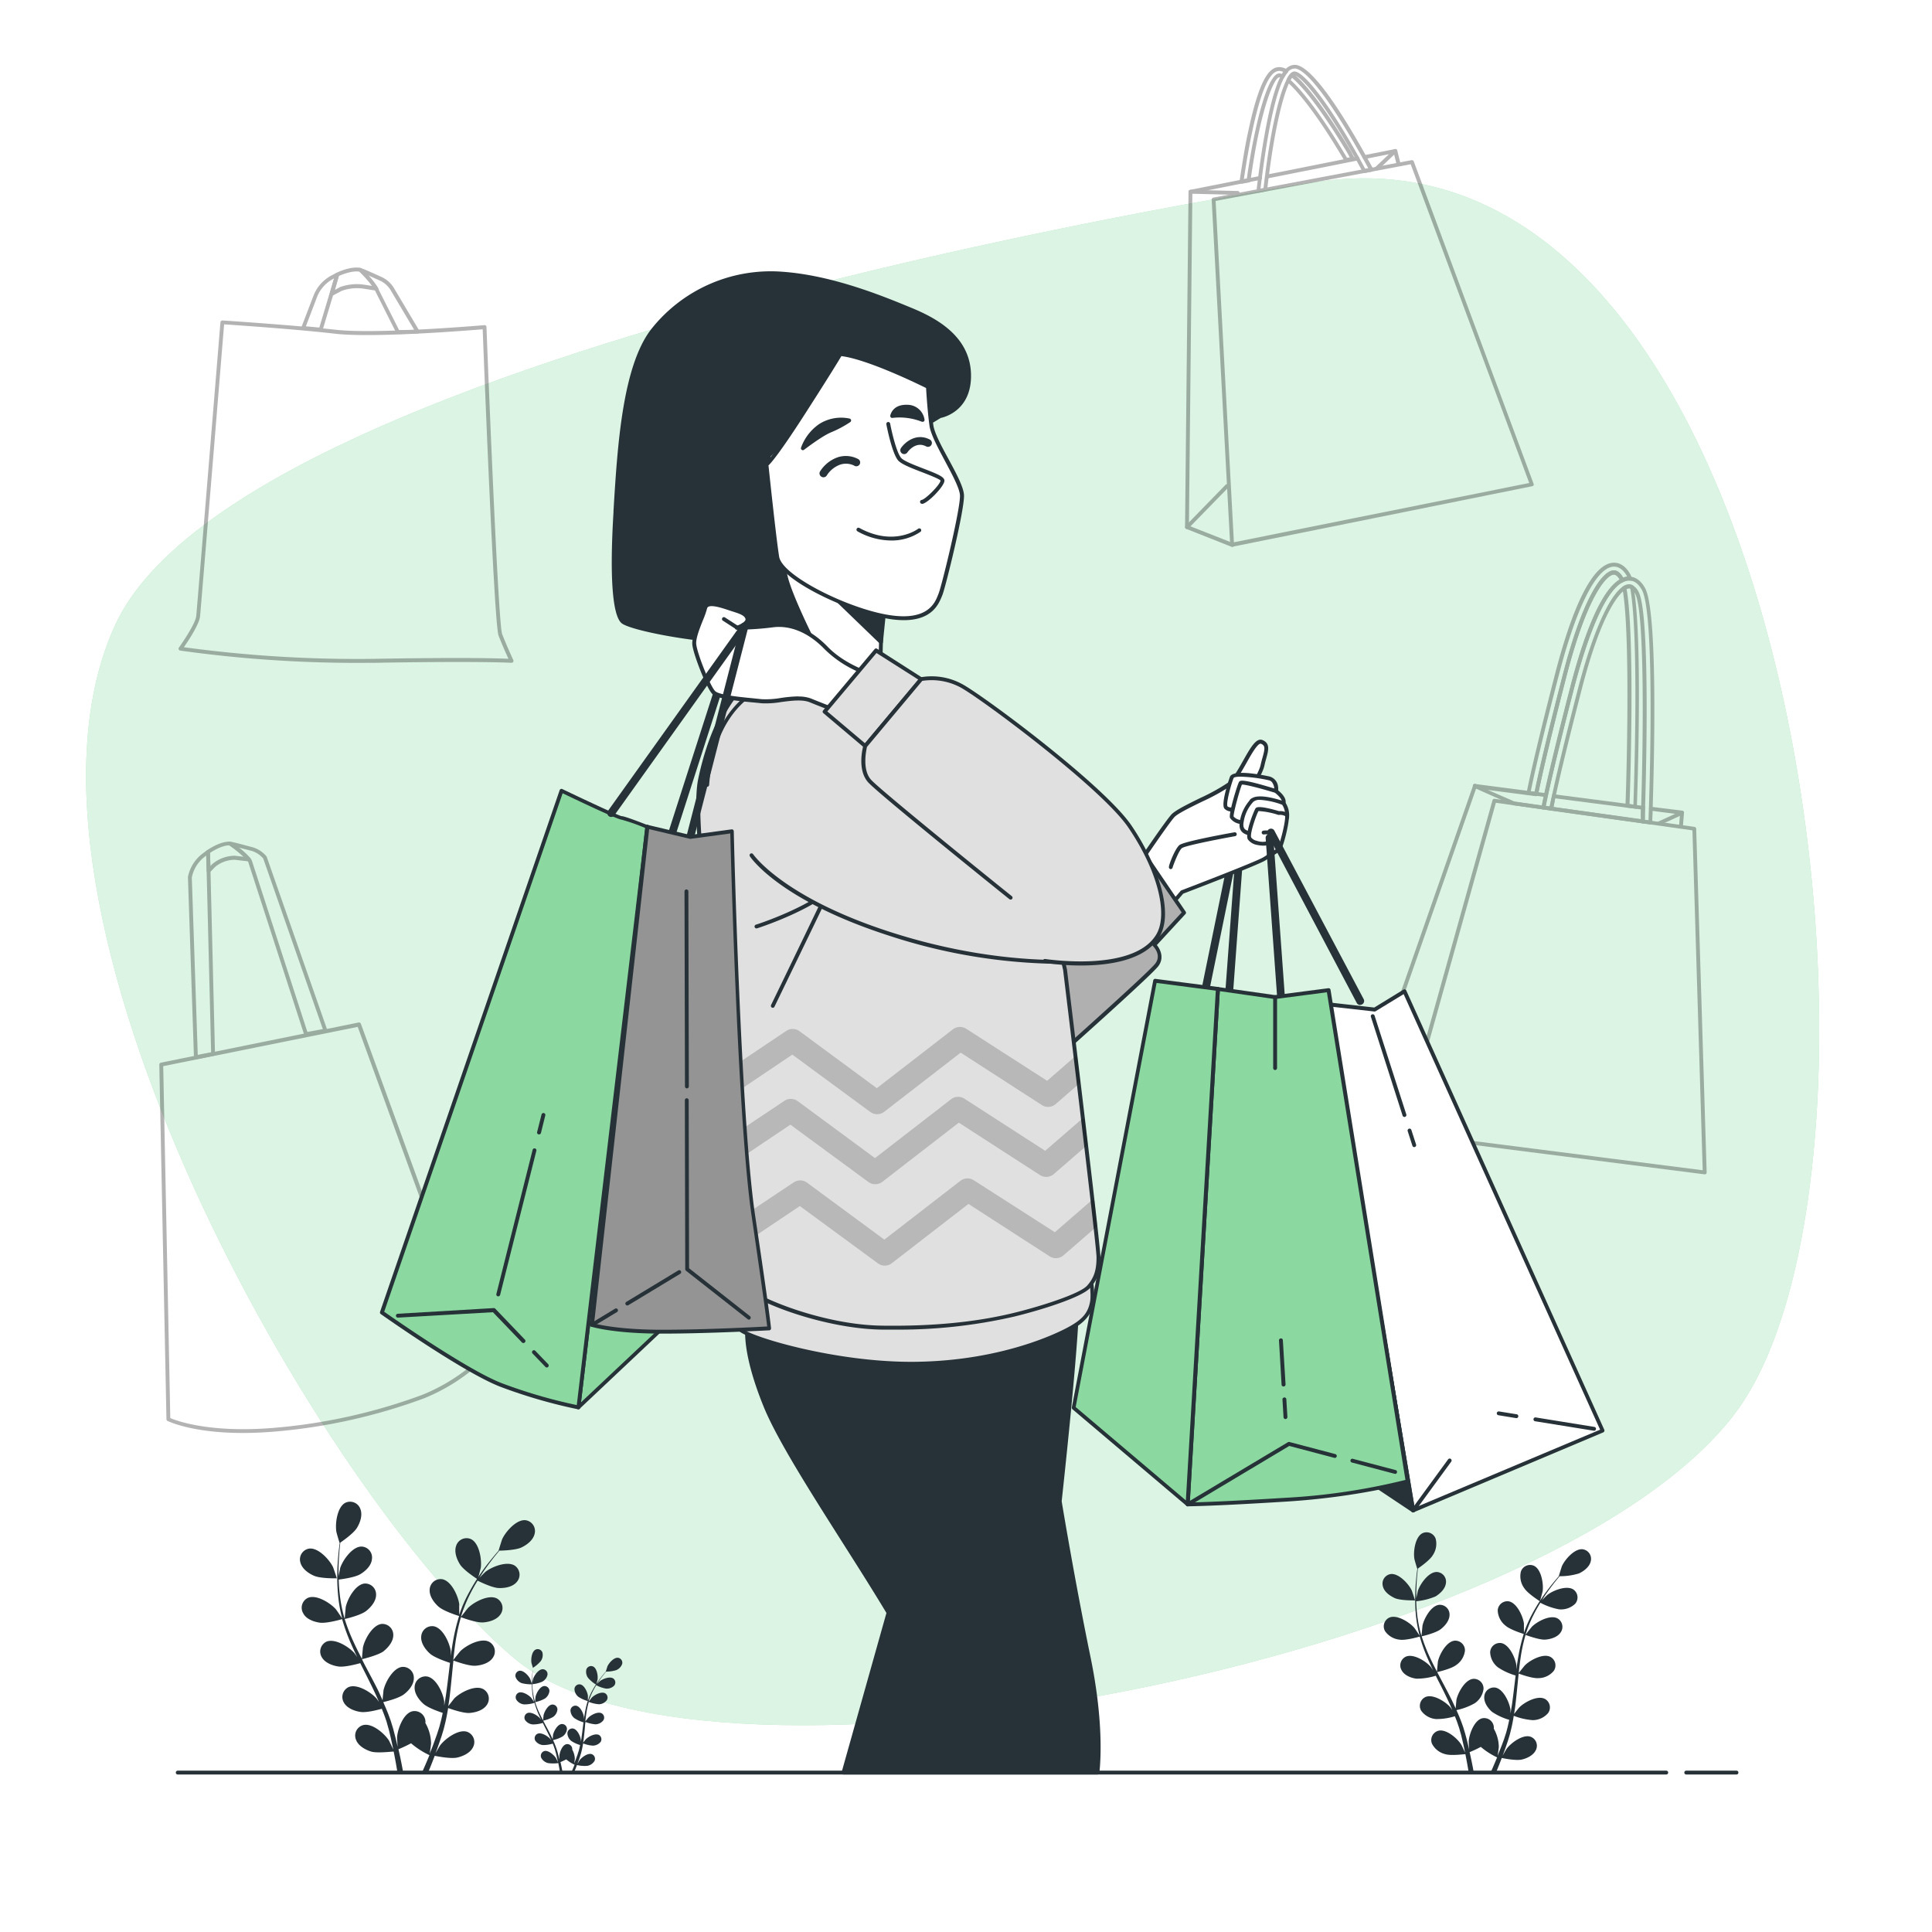 <svg class="animated" id="freepik_stories-shopping-bag" xmlns="http://www.w3.org/2000/svg" viewBox="0 0 500 500" version="1.1" xmlns:xlink="http://www.w3.org/1999/xlink" xmlns:svgjs="http://svgjs.com/svgjs"><style>svg#freepik_stories-shopping-bag:not(.animated) .animable {opacity: 0;}svg#freepik_stories-shopping-bag.animated #freepik--background-simple--inject-22 {animation: 3s Infinite  linear floating;animation-delay: 0s;}svg#freepik_stories-shopping-bag.animated #freepik--Plants--inject-22 {animation: 6s Infinite  linear shake;animation-delay: 0s;}svg#freepik_stories-shopping-bag.animated #freepik--Character--inject-22 {animation: 3s Infinite  linear shake;animation-delay: 0s;}            @keyframes floating {                0% {                    opacity: 1;                    transform: translateY(0px);                }                50% {                    transform: translateY(-10px);                }                100% {                    opacity: 1;                    transform: translateY(0px);                }            }                    @keyframes shake {                10%, 90% {                    transform: translate3d(-1px, 0, 0);                  }                  20%, 80% {                    transform: translate3d(2px, 0, 0);                  }                  30%, 50%, 70% {                    transform: translate3d(-4px, 0, 0);                  }                  40%, 60% {                    transform: translate3d(4px, 0, 0);                  }            }        </style><g id="freepik--background-simple--inject-22" class="animable" style="transform-origin: 246.544px 246.317px;"><path d="M340.69,47.11S63.5,88.77,29.85,161.67,82.72,386.79,133.2,429.25,400,430.06,448.85,366,466.47,27.88,340.69,47.11Z" style="fill: rgb(139, 217, 161); transform-origin: 246.544px 246.317px;" id="elooytlvybogh" class="animable"></path><g id="ellemna6c7kdf"><path d="M340.69,47.11S63.5,88.77,29.85,161.67,82.72,386.79,133.2,429.25,400,430.06,448.85,366,466.47,27.88,340.69,47.11Z" style="fill: rgb(255, 255, 255); opacity: 0.7; transform-origin: 246.544px 246.317px;" class="animable"></path></g></g><g id="freepik--Plants--inject-22" class="animable animator-active" style="transform-origin: 244.695px 423.701px;"><path d="M361,413.6c1.52.66,5.23.58,5.23.58s-.8-2.43-.87-2.58c-.81-1.7-3.39-4.52-5.48-4.23a2.5,2.5,0,0,0-2,3.13C358.22,412,359.71,413,361,413.6Z" style="fill: rgb(38, 50, 56); transform-origin: 362.01px 410.766px;" id="elg9szqp08n1a" class="animable"></path><path d="M362.28,424.35c1.57.23,4.89-.73,5.15-.81a43.18,43.18,0,0,0,2,5.56c.46,1.06.95,2.11,1.45,3.15-.3-.44-.57-.84-.62-.89-1.23-1.43-4.46-3.46-6.4-2.63a2.49,2.49,0,0,0-1.11,3.55c.71,1.31,2.44,2,3.83,2.16a16.56,16.56,0,0,0,5-.76c.2.39.39.79.59,1.19,1,1.91,1.93,3.81,2.82,5.71.31.67.59,1.34.88,2-.27-.39-.5-.72-.54-.76-1.23-1.43-4.46-3.47-6.41-2.64a2.51,2.51,0,0,0-1.11,3.56,5.24,5.24,0,0,0,3.84,2.15,15.79,15.79,0,0,0,4.87-.73c.28.7.55,1.39.78,2.08.15.47.33.91.45,1.39s.27.94.4,1.41c.21.9.44,1.83.63,2.72.14.61.26,1.2.38,1.8-.31-.67-.93-2-1-2.07-1-1.6-3.88-4.1-5.93-3.57a2.5,2.5,0,0,0-1.64,3.34,5.29,5.29,0,0,0,3.47,2.72c1.48.45,4.77,0,5.18,0,.2,1,.38,1.94.54,2.85.12.67.22,1.31.32,1.93h1.32c-.12-.69-.26-1.41-.41-2.16-.2-1-.43-2.06-.67-3.15a28.11,28.11,0,0,0,2.89-1.36,18.54,18.54,0,0,0,4.22,2.72c-.38.92-.76,1.82-1.13,2.67-.19.44-.38.86-.57,1.28h1.4c.11-.26.21-.52.33-.8.38-.94.78-1.95,1.18-3,.39.09,3.65.75,5.17.41,1.37-.31,3-1.09,3.65-2.45a2.49,2.49,0,0,0-1.38-3.46c-2-.67-5.06,1.6-6.18,3.12-.07.09-.68,1.14-1.05,1.81.16-.42.32-.84.48-1.28.32-.87.61-1.75.93-2.7.14-.46.28-.92.42-1.4s.25-1,.37-1.46c.28-1.14.5-2.32.69-3.5a16.79,16.79,0,0,0,4.91,1.12,5.24,5.24,0,0,0,4-1.86,2.51,2.51,0,0,0-.85-3.63c-1.88-1-5.24.82-6.58,2.15-.09.08-.94,1.14-1.4,1.74.12-.72.23-1.43.32-2.15.26-2.1.46-4.23.67-6.36.06-.65.13-1.3.2-1.94.27.1,3.49,1.3,5.07,1.18a5.21,5.21,0,0,0,4-1.86,2.51,2.51,0,0,0-.84-3.63c-1.88-1-5.25.82-6.59,2.15-.1.1-1.33,1.63-1.62,2,.15-1.43.32-2.85.53-4.25a44.46,44.46,0,0,1,1.22-5.58c.13,0,3.48,1.31,5.1,1.2,1.41-.1,3.18-.62,4-1.87a2.51,2.51,0,0,0-.84-3.63c-1.88-1-5.25.82-6.59,2.15-.1.11-1.42,1.76-1.64,2.07,0-.1.05-.22.09-.32a32.4,32.4,0,0,1,2.21-5.29c.48-.94,1-1.81,1.51-2.65a16.86,16.86,0,0,0,4.83,1.7,5.28,5.28,0,0,0,4.17-1.42,2.51,2.51,0,0,0-.44-3.7c-1.76-1.17-5.31.24-6.78,1.42-.08.06-.83.8-1.36,1.35.24-.38.48-.77.71-1.12.89-1.33,1.78-2.5,2.58-3.53.46-.57.88-1.09,1.29-1.57a16.46,16.46,0,0,0,5-.72c1.28-.6,2.74-1.71,3.05-3.17a2.5,2.5,0,0,0-2.1-3.08c-2.1-.23-4.6,2.65-5.37,4.38-.06.14-.83,2.6-.79,2.59h0c-.4.46-.82.95-1.27,1.49-.82,1-1.74,2.16-2.66,3.48a43.21,43.21,0,0,0-2.75,4.39,32.45,32.45,0,0,0-2.36,5.3s0,0,0,.07c0-.62,0-2.35,0-2.49-.25-1.87-1.82-5.34-3.9-5.73a2.5,2.5,0,0,0-2.88,2.35,5.25,5.25,0,0,0,2,3.92c1.18,1.06,4.48,2.09,4.74,2.17a43.34,43.34,0,0,0-1.39,5.74c-.2,1.13-.37,2.28-.53,3.43,0-.54,0-1,0-1.08-.25-1.87-1.82-5.35-3.9-5.73a2.5,2.5,0,0,0-2.88,2.35,5.22,5.22,0,0,0,2,3.92,16.66,16.66,0,0,0,4.59,2.12c-.05.44-.11.88-.16,1.32-.26,2.13-.5,4.24-.8,6.32-.11.73-.24,1.44-.37,2.16,0-.48,0-.88,0-.94-.25-1.87-1.82-5.35-3.9-5.73a2.5,2.5,0,0,0-2.88,2.35c-.13,1.49.95,3,2,3.92a15.64,15.64,0,0,0,4.46,2.07c-.15.73-.31,1.46-.49,2.16-.13.48-.23.94-.39,1.41l-.45,1.39c-.32.88-.64,1.78-1,2.62-.23.59-.46,1.15-.68,1.71.11-.72.31-2.15.31-2.27a9.81,9.81,0,0,0-1.3-4.73,3.39,3.39,0,0,0,0-.55,2.5,2.5,0,0,0-3.06-2.12c-2,.54-3.34,4.13-3.43,6,0,.11.06,1.33.12,2.09-.1-.44-.2-.87-.31-1.33-.21-.9-.45-1.8-.71-2.76l-.42-1.4c-.13-.47-.33-.95-.49-1.43-.41-1.11-.87-2.21-1.36-3.3a16.5,16.5,0,0,0,4.71-1.77,5.23,5.23,0,0,0,2.3-3.76,2.51,2.51,0,0,0-2.71-2.56c-2.1.23-3.92,3.58-4.31,5.43,0,.11-.14,1.47-.2,2.22-.3-.66-.6-1.32-.92-2-.94-1.9-1.95-3.78-2.95-5.67l-.91-1.73c.29-.07,3.63-.84,4.89-1.81a5.23,5.23,0,0,0,2.3-3.76,2.51,2.51,0,0,0-2.71-2.56c-2.1.23-3.92,3.58-4.3,5.43,0,.14-.21,2.09-.23,2.59-.66-1.27-1.31-2.55-1.9-3.83a45.59,45.59,0,0,1-2.06-5.33c.13,0,3.62-.83,4.91-1.82,1.12-.86,2.31-2.26,2.3-3.75a2.51,2.51,0,0,0-2.7-2.57c-2.11.23-3.93,3.58-4.31,5.43,0,.15-.22,2.25-.23,2.63,0-.1-.08-.21-.11-.32a32.62,32.62,0,0,1-1.07-5.62c-.12-1.05-.17-2.07-.2-3.05a16.88,16.88,0,0,0,5-1.25c1.2-.73,2.54-2,2.69-3.48a2.5,2.5,0,0,0-2.41-2.84c-2.11,0-4.29,3.12-4.87,4.92,0,.1-.25,1.12-.39,1.88,0-.45,0-.91,0-1.33,0-1.6.1-3.07.2-4.36.07-.74.14-1.4.21-2,.61-.43,3.06-2.15,3.81-3.39a5.27,5.27,0,0,0,.79-4.33,2.5,2.5,0,0,0-3.45-1.41c-1.88,1-2.37,4.75-2.06,6.61,0,.16.74,2.63.77,2.61l0,0c-.09.59-.17,1.23-.24,1.93-.13,1.3-.27,2.77-.3,4.37a41.85,41.85,0,0,0,.12,5.19,32.39,32.39,0,0,0,1,5.72.14.14,0,0,1,0,.07c-.33-.53-1.31-2-1.4-2.06-1.23-1.43-4.46-3.46-6.41-2.63a2.5,2.5,0,0,0-1.11,3.55A5.24,5.24,0,0,0,362.28,424.35Z" style="fill: rgb(38, 50, 56); transform-origin: 384.942px 427.659px;" id="elt34383f4svh" class="animable"></path><path d="M398.54,414.42s.68-2.47.7-2.63c.26-1.87-.33-5.64-2.24-6.56a2.5,2.5,0,0,0-3.4,1.51,5.23,5.23,0,0,0,.9,4.31C395.4,412.44,398.54,414.41,398.54,414.42Z" style="fill: rgb(38, 50, 56); transform-origin: 396.381px 409.716px;" id="el0peegzrh1brb" class="animable"></path><path d="M81.28,407.81c1.71.75,5.9.66,5.9.66s-.9-2.74-1-2.91c-.91-1.92-3.82-5.1-6.18-4.78a2.82,2.82,0,0,0-2.27,3.54C78.14,406,79.82,407.18,81.28,407.81Z" style="fill: rgb(38, 50, 56); transform-origin: 82.403px 404.615px;" id="el1ez49hspknu" class="animable"></path><path d="M82.73,419.94c1.77.26,5.51-.82,5.81-.91a50.24,50.24,0,0,0,2.26,6.27c.52,1.19,1.07,2.38,1.64,3.55-.34-.49-.65-.94-.7-1-1.39-1.61-5-3.9-7.23-3a2.83,2.83,0,0,0-1.25,4c.81,1.48,2.76,2.21,4.33,2.44s4.8-.63,5.65-.87c.22.45.44.9.67,1.35,1.08,2.16,2.17,4.3,3.17,6.44.36.75.68,1.51,1,2.26-.3-.44-.56-.81-.61-.86-1.39-1.62-5-3.91-7.23-3a2.83,2.83,0,0,0-1.25,4c.81,1.48,2.75,2.21,4.33,2.44s4.49-.55,5.49-.82c.31.78.62,1.56.89,2.33.17.53.37,1,.5,1.58l.45,1.58c.24,1,.5,2.07.71,3.07.16.7.29,1.36.43,2-.35-.75-1.05-2.21-1.12-2.33-1.14-1.8-4.39-4.62-6.7-4a2.81,2.81,0,0,0-1.84,3.77c.57,1.58,2.38,2.6,3.91,3.07s5.38,0,5.84,0c.23,1.11.43,2.19.61,3.21l.37,2.18h1.48c-.14-.78-.29-1.59-.46-2.44-.22-1.13-.48-2.33-.76-3.55a34,34,0,0,0,3.26-1.54,20.78,20.78,0,0,0,4.76,3.07c-.43,1.05-.85,2.06-1.27,3l-.64,1.45h1.57c.12-.3.25-.59.38-.9.43-1.06.88-2.2,1.32-3.38.45.09,4.12.84,5.84.45,1.55-.35,3.43-1.23,4.12-2.76a2.82,2.82,0,0,0-1.56-3.9c-2.26-.76-5.71,1.8-7,3.52-.08.1-.77,1.29-1.19,2,.18-.48.36-.94.54-1.44.36-1,.7-2,1.06-3.05.15-.52.31-1,.47-1.57s.28-1.1.42-1.66c.31-1.29.56-2.61.78-3.95.86.31,3.94,1.38,5.53,1.27s3.58-.69,4.5-2.1a2.83,2.83,0,0,0-1-4.1c-2.12-1.09-5.92.92-7.43,2.43-.09.09-1,1.29-1.57,2,.13-.81.26-1.61.36-2.43.29-2.36.51-4.77.75-7.16.07-.74.15-1.47.23-2.2.3.11,3.93,1.47,5.72,1.34,1.59-.11,3.58-.69,4.5-2.11a2.82,2.82,0,0,0-1-4.09c-2.12-1.09-5.92.92-7.43,2.43-.12.11-1.5,1.84-1.83,2.3.17-1.62.36-3.22.6-4.8a50.23,50.23,0,0,1,1.38-6.3c.14.06,3.92,1.49,5.75,1.36,1.59-.11,3.58-.7,4.5-2.11a2.82,2.82,0,0,0-.95-4.09c-2.12-1.1-5.92.92-7.43,2.42-.12.12-1.61,2-1.85,2.34l.09-.37a36.88,36.88,0,0,1,2.5-6c.54-1.06,1.12-2.05,1.7-3,.68.34,3.79,1.85,5.45,1.91s3.64-.29,4.71-1.59a2.84,2.84,0,0,0-.5-4.18c-2-1.32-6,.27-7.65,1.6-.09.07-.93.91-1.53,1.52l.8-1.26c1-1.5,2-2.82,2.91-4,.52-.65,1-1.23,1.45-1.77.84,0,4.22-.12,5.69-.81s3.09-1.94,3.44-3.59a2.82,2.82,0,0,0-2.36-3.47c-2.37-.26-5.19,3-6.06,4.94-.07.17-.94,2.93-.9,2.93h0c-.45.51-.92,1.06-1.43,1.68-.93,1.14-2,2.43-3,3.92a48.24,48.24,0,0,0-3.11,5,35.48,35.48,0,0,0-2.66,6s0,0,0,.08c0-.7,0-2.66,0-2.81-.27-2.11-2-6-4.39-6.47a2.83,2.83,0,0,0-3.26,2.66c-.13,1.68,1.08,3.36,2.27,4.42,1.34,1.19,5,2.35,5.35,2.44a51.08,51.08,0,0,0-1.57,6.48c-.23,1.28-.42,2.57-.59,3.87,0-.6,0-1.14,0-1.22-.28-2.11-2-6-4.39-6.47a2.83,2.83,0,0,0-3.26,2.66c-.14,1.68,1.08,3.36,2.27,4.42s4.35,2.12,5.18,2.39l-.18,1.5c-.29,2.39-.57,4.78-.91,7.12-.12.82-.27,1.63-.41,2.43,0-.53,0-1,0-1.05-.27-2.12-2-6-4.39-6.47a2.83,2.83,0,0,0-3.26,2.65c-.14,1.68,1.08,3.36,2.27,4.42s4,2,5,2.35c-.18.82-.35,1.64-.56,2.43-.15.54-.26,1.06-.44,1.59l-.51,1.57c-.36,1-.72,2-1.09,3-.26.66-.51,1.29-.77,1.92.13-.81.35-2.42.35-2.56a10.9,10.9,0,0,0-1.47-5.33,2.56,2.56,0,0,0,0-.62,2.82,2.82,0,0,0-3.45-2.4c-2.3.61-3.77,4.66-3.88,6.79,0,.12.08,1.49.15,2.36l-.35-1.51c-.24-1-.52-2-.8-3.12l-.48-1.57c-.15-.53-.37-1.08-.56-1.62-.45-1.24-1-2.49-1.53-3.72.89-.22,4-1,5.32-2s2.6-2.55,2.59-4.23a2.82,2.82,0,0,0-3-2.89c-2.37.25-4.43,4-4.86,6.12,0,.13-.17,1.66-.23,2.5-.34-.74-.68-1.48-1-2.22-1.06-2.14-2.2-4.26-3.33-6.39-.35-.65-.68-1.31-1-2,.32-.07,4.09-1,5.51-2,1.26-1,2.6-2.55,2.59-4.24a2.83,2.83,0,0,0-3-2.89c-2.37.26-4.43,4-4.86,6.13,0,.15-.23,2.36-.25,2.92-.75-1.44-1.48-2.88-2.14-4.33a48.31,48.31,0,0,1-2.33-6c.14,0,4.09-.93,5.54-2.05,1.27-1,2.6-2.55,2.59-4.23a2.82,2.82,0,0,0-3-2.89c-2.37.25-4.43,4-4.86,6.12,0,.16-.24,2.54-.25,3l-.13-.36a36.45,36.45,0,0,1-1.2-6.35c-.14-1.19-.2-2.33-.23-3.44.75-.09,4.18-.54,5.6-1.4s2.87-2.26,3-3.93a2.82,2.82,0,0,0-2.71-3.21c-2.39,0-4.85,3.53-5.51,5.55,0,.11-.27,1.27-.43,2.12,0-.5,0-1,0-1.5,0-1.8.12-3.45.23-4.92.07-.83.15-1.58.24-2.28.69-.47,3.45-2.42,4.3-3.81s1.5-3.32.88-4.89a2.82,2.82,0,0,0-3.88-1.6c-2.12,1.1-2.68,5.37-2.33,7.47,0,.18.83,3,.87,2.94l0,0c-.09.67-.19,1.4-.27,2.19-.15,1.46-.3,3.11-.34,4.93a48.87,48.87,0,0,0,.14,5.85,37.29,37.29,0,0,0,1.08,6.45l0,.08c-.38-.59-1.48-2.21-1.58-2.32-1.39-1.61-5-3.91-7.23-3a2.82,2.82,0,0,0-1.25,4C79.21,419,81.15,419.71,82.73,419.94Z" style="fill: rgb(38, 50, 56); transform-origin: 108.264px 423.666px;" id="elhu85g6jydi" class="animable"></path><path d="M123.64,408.73s.76-2.78.79-3c.29-2.11-.38-6.36-2.53-7.4a2.82,2.82,0,0,0-3.84,1.7c-.58,1.58.15,3.53,1,4.86C120.09,406.5,123.64,408.73,123.64,408.73Z" style="fill: rgb(38, 50, 56); transform-origin: 121.173px 403.406px;" id="el48on9lz4rjj" class="animable"></path><path d="M135,435.59a9.27,9.27,0,0,0,2.69.3s-.41-1.25-.45-1.33c-.41-.87-1.74-2.31-2.81-2.17a1.29,1.29,0,0,0-1,1.61A2.68,2.68,0,0,0,135,435.59Z" style="fill: rgb(38, 50, 56); transform-origin: 135.537px 434.138px;" id="el2wv165422zw" class="animable"></path><path d="M135.69,441.1a8.82,8.82,0,0,0,2.64-.41,23.27,23.27,0,0,0,1,2.85c.24.54.49,1.08.75,1.61l-.32-.45c-.63-.73-2.29-1.78-3.29-1.35a1.28,1.28,0,0,0-.56,1.82,2.66,2.66,0,0,0,2,1.11,8.64,8.64,0,0,0,2.57-.39l.3.61c.5,1,1,1.95,1.45,2.93q.24.51.45,1l-.27-.39c-.64-.73-2.29-1.77-3.29-1.35a1.28,1.28,0,0,0-.57,1.82,2.68,2.68,0,0,0,2,1.11,8.49,8.49,0,0,0,2.5-.37c.14.35.28.71.4,1.06s.16.47.23.71.13.49.2.72c.11.47.23.95.32,1.4s.14.62.2.92l-.51-1.06c-.52-.82-2-2.1-3-1.83a1.28,1.28,0,0,0-.83,1.72,2.69,2.69,0,0,0,1.77,1.39,8.84,8.84,0,0,0,2.66,0c.1.5.2,1,.28,1.46s.11.67.16,1h.68c-.07-.35-.13-.72-.21-1.11s-.22-1.06-.35-1.61a15.35,15.35,0,0,0,1.49-.7,9.17,9.17,0,0,0,2.16,1.39c-.19.48-.39.94-.58,1.37-.1.23-.19.45-.29.66h.71l.18-.41c.19-.48.4-1,.6-1.54a8.4,8.4,0,0,0,2.65.21,2.69,2.69,0,0,0,1.88-1.26,1.28,1.28,0,0,0-.71-1.77c-1-.35-2.6.82-3.17,1.6,0,.05-.35.59-.54.93l.24-.66c.17-.44.32-.89.48-1.38.07-.24.14-.48.22-.72s.12-.5.19-.75c.14-.59.25-1.19.35-1.8a8.29,8.29,0,0,0,2.52.58,2.66,2.66,0,0,0,2-.95A1.29,1.29,0,0,0,155,449c-1-.49-2.69.42-3.38,1.11,0,0-.48.59-.71.89.06-.37.12-.73.16-1.11.14-1.07.24-2.16.34-3.25,0-.34.07-.67.11-1a8.91,8.91,0,0,0,2.6.61,2.67,2.67,0,0,0,2-1,1.28,1.28,0,0,0-.43-1.86c-1-.5-2.69.42-3.38,1.1-.05,0-.68.84-.83,1,.08-.73.17-1.46.28-2.18a21.29,21.29,0,0,1,.62-2.86,9.3,9.3,0,0,0,2.62.61,2.64,2.64,0,0,0,2-1,1.28,1.28,0,0,0-.43-1.86c-1-.49-2.69.42-3.38,1.11-.05.05-.73.89-.84,1.06,0-.06,0-.12.05-.17a15.72,15.72,0,0,1,1.13-2.71c.25-.48.51-.93.78-1.36a8.65,8.65,0,0,0,2.47.87,2.66,2.66,0,0,0,2.14-.73,1.27,1.27,0,0,0-.22-1.89c-.91-.6-2.73.12-3.48.72,0,0-.43.41-.7.7.12-.2.25-.4.37-.58.45-.68.91-1.28,1.32-1.81.23-.29.45-.56.66-.8a8.82,8.82,0,0,0,2.58-.37,2.69,2.69,0,0,0,1.57-1.63,1.29,1.29,0,0,0-1.08-1.58c-1.07-.12-2.36,1.36-2.75,2.25,0,.07-.43,1.33-.41,1.33h0c-.2.23-.42.48-.65.76-.42.52-.89,1.11-1.36,1.78a23.26,23.26,0,0,0-1.42,2.26,16.08,16.08,0,0,0-1.2,2.72v0c0-.32,0-1.21,0-1.27-.13-1-.93-2.75-2-2.94a1.28,1.28,0,0,0-1.48,1.2,2.68,2.68,0,0,0,1,2,8.75,8.75,0,0,0,2.43,1.11,22.69,22.69,0,0,0-.71,2.95c-.1.58-.19,1.17-.27,1.76,0-.28,0-.52,0-.56-.13-1-.93-2.74-2-2.94a1.28,1.28,0,0,0-1.48,1.21,2.69,2.69,0,0,0,1,2,8.49,8.49,0,0,0,2.36,1.09c0,.22-.06.45-.08.68-.14,1.08-.26,2.17-.42,3.23,0,.38-.12.74-.18,1.11,0-.24,0-.45,0-.48-.12-1-.93-2.74-2-2.94a1.28,1.28,0,0,0-1.48,1.21,2.68,2.68,0,0,0,1,2,8.15,8.15,0,0,0,2.29,1.06c-.08.38-.16.75-.25,1.11s-.12.48-.21.72-.15.48-.23.72c-.16.44-.32.91-.49,1.34s-.24.59-.35.88c.06-.38.16-1.11.16-1.17a5.07,5.07,0,0,0-.67-2.42,1.42,1.42,0,0,0,0-.29,1.28,1.28,0,0,0-1.57-1.09c-1.05.28-1.71,2.12-1.76,3.09,0,.06,0,.68.06,1.07,0-.23-.1-.45-.16-.68-.11-.47-.23-.93-.36-1.42-.07-.24-.14-.48-.22-.72s-.17-.48-.25-.73c-.21-.57-.44-1.13-.7-1.69a8.5,8.5,0,0,0,2.42-.91,2.68,2.68,0,0,0,1.18-1.93,1.28,1.28,0,0,0-1.39-1.31c-1.08.12-2,1.83-2.21,2.78,0,.06-.07.76-.1,1.14l-.47-1c-.49-1-1-1.94-1.52-2.9l-.46-.9a8.9,8.9,0,0,0,2.5-.92,2.65,2.65,0,0,0,1.18-1.93,1.27,1.27,0,0,0-1.38-1.31c-1.08.11-2,1.83-2.21,2.78,0,.07-.11,1.07-.12,1.33-.34-.65-.67-1.31-1-2a21.34,21.34,0,0,1-1.06-2.73,9.08,9.08,0,0,0,2.52-.93,2.71,2.71,0,0,0,1.18-1.93,1.28,1.28,0,0,0-1.39-1.31c-1.08.12-2,1.83-2.21,2.78,0,.08-.11,1.16-.11,1.35l-.06-.16a16.3,16.3,0,0,1-.55-2.89c-.06-.54-.09-1-.1-1.56a8.55,8.55,0,0,0,2.54-.64,2.63,2.63,0,0,0,1.38-1.79,1.27,1.27,0,0,0-1.23-1.45c-1.08,0-2.2,1.6-2.5,2.52,0,.05-.13.58-.2,1,0-.22,0-.46,0-.68,0-.82.05-1.57.1-2.23,0-.38.07-.72.11-1a8.53,8.53,0,0,0,2-1.74,2.7,2.7,0,0,0,.4-2.22,1.29,1.29,0,0,0-1.77-.72c-1,.5-1.21,2.43-1.06,3.39,0,.08.38,1.35.4,1.34h0c0,.3-.09.63-.13,1-.06.66-.13,1.42-.15,2.24a24.25,24.25,0,0,0,.06,2.66,16.64,16.64,0,0,0,.5,2.93v0c-.17-.27-.67-1-.72-1.06-.63-.73-2.29-1.77-3.29-1.35a1.29,1.29,0,0,0-.57,1.83A2.68,2.68,0,0,0,135.69,441.1Z" style="fill: rgb(38, 50, 56); transform-origin: 147.258px 442.766px;" id="eli68tu5zgwf" class="animable"></path><path d="M154.29,436s.35-1.27.36-1.35c.13-1-.17-2.89-1.15-3.36a1.29,1.29,0,0,0-1.75.77,2.67,2.67,0,0,0,.47,2.21A9.27,9.27,0,0,0,154.29,436Z" style="fill: rgb(38, 50, 56); transform-origin: 153.18px 433.589px;" id="elo6o3j450v8a" class="animable"></path></g><g id="freepik--shopping-bags--inject-22" class="animable" style="transform-origin: 241.455px 193.815px;"><g id="elc9k752fga05"><g style="opacity: 0.3; transform-origin: 351.808px 79.154px;" class="animable"><path d="M321.3,47.49a.5.5,0,0,1-.5-.57c.13-.86.28-1.88.45-3,.44-2.73,1-6.34,1.81-10,3.09-14.58,5.81-16.55,8.06-16.55h0a4.18,4.18,0,0,1,2,.6.48.48,0,0,1,.25.35.5.5,0,0,1-.11.42,7.4,7.4,0,0,0-.86,1.27.45.45,0,0,1-.3.24.46.46,0,0,1-.38,0,1.46,1.46,0,0,0-.65-.24h0c-1.18,0-4.45,7-7,23.74-.15.93-.28,1.88-.42,2.85l0,.18a.51.51,0,0,1-.41.43l-1.81.33Zm9.84-29.14h0c-1.61,0-4.09,1.63-7.08,15.76-.77,3.62-1.37,7.21-1.8,9.93-.13.85-.25,1.64-.35,2.33l.78-.14q.18-1.38.39-2.7C325,31.29,328.15,19,331.07,19h0a1.91,1.91,0,0,1,.69.15c.11-.18.23-.36.35-.53A2.66,2.66,0,0,0,331.14,18.35Zm0-.5h0Z" id="el8aq17hstula" class="animable" style="transform-origin: 327.087px 32.455px;"></path><path d="M348.38,41.88a.5.5,0,0,1-.43-.25c-.48-.82-.72-1.22-1.1-1.85l-.27-.45C339.13,27,334.66,22.55,333.09,21.19a.51.51,0,0,1-.12-.6A5.58,5.58,0,0,1,334,19a.5.5,0,0,1,.66,0c4.49,3.61,10.4,12.57,14.57,19.45.38.64.61,1.06.82,1.48s.31.58.52.93a.49.49,0,0,1,0,.47.48.48,0,0,1-.38.28l-1.76.25ZM334,20.7c3.39,3.06,8.25,9.62,13.4,18.12l.27.45.93,1.56.71-.1-.17-.33c-.21-.4-.43-.81-.8-1.42-4-6.62-9.64-15.17-14-18.89C334.31,20.24,334.18,20.44,334,20.7Z" id="el2d5f5xcjh3n" class="animable" style="transform-origin: 341.775px 30.378px;"></path><path d="M318.87,141.49a.51.51,0,0,1-.31-.11.52.52,0,0,1-.19-.37l-4.79-89.35a.51.51,0,0,1,.41-.52l51.33-9.69a.51.51,0,0,1,.56.32l31,83.4a.51.51,0,0,1,0,.42.47.47,0,0,1-.34.24L319,141.48ZM314.6,52l4.73,88.34L395.77,125,365.09,42.51Z" id="elgrurcd6nuwu" class="animable" style="transform-origin: 355.252px 91.466px;"></path><path d="M325.68,49.9a.5.5,0,0,1-.5-.56c.11-.94.25-2.08.41-3.35.39-3,.94-7,1.66-11,1.36-7.62,2.76-12.67,4.29-15.45a7.71,7.71,0,0,1,1-1.44,3.32,3.32,0,0,1,2.57-1.32c4.41.07,12.49,12.91,18.48,23.67.68,1.21,1.28,2.31,1.79,3.26a.48.48,0,0,1,0,.45.51.51,0,0,1-.36.28l-1.82.34a.51.51,0,0,1-.53-.26c-.6-1.13-1.19-2.19-1.76-3.23C341.76,24.88,336.27,19.54,335,19.52a.66.66,0,0,0-.32.22,4.47,4.47,0,0,0-.85,1.29c-1.54,3-3.78,11.13-5.48,24.72-.14,1-.25,2-.37,3.09l0,.27a.5.5,0,0,1-.41.43l-1.81.35ZM335,17.75a2.22,2.22,0,0,0-1.77,1,7.4,7.4,0,0,0-.86,1.27c-1.45,2.65-2.86,7.74-4.18,15.15-.71,4-1.26,8-1.65,11-.12,1-.23,1.88-.32,2.67l.77-.15c.12-1,.23-2,.37-3,1.46-11.66,3.54-21,5.57-25A5.58,5.58,0,0,1,334,19a1.47,1.47,0,0,1,1-.51c2.17,0,8.17,6.93,16.72,22.26l1.59,2.91.79-.14c-.44-.8-.92-1.69-1.46-2.64-8.18-14.67-14.6-23.11-17.62-23.16Z" id="eluws2xgejuar" class="animable" style="transform-origin: 340.306px 33.34px;"></path><path d="M318.87,141.49a.43.43,0,0,1-.19,0L307,136.87a.49.49,0,0,1-.31-.47l.9-86.78a.51.51,0,0,1,.15-.35.62.62,0,0,1,.36-.14l12.23.3a.5.5,0,0,1,.49.51.49.49,0,0,1-.51.49l-11.73-.29-.89,85.92,11.35,4.46a.5.5,0,0,1-.18,1Z" id="elcl71u9k1ld" class="animable" style="transform-origin: 313.755px 95.329px;"></path><path d="M307.2,136.9a.46.46,0,0,1-.35-.14.49.49,0,0,1,0-.7l10.34-10.61a.5.5,0,1,1,.72.7l-10.35,10.6A.47.47,0,0,1,307.2,136.9Z" id="elpstvc6int2e" class="animable" style="transform-origin: 312.378px 131.099px;"></path><path d="M361.92,42.88a.5.5,0,0,1-.49-.38l-.71-2.84-7.49,1.49a.5.5,0,0,1-.59-.39.49.49,0,0,1,.39-.59l8-1.59a.5.5,0,0,1,.58.37l.82,3.31a.5.5,0,0,1-.36.61Z" id="elngiawc7g4y" class="animable" style="transform-origin: 357.537px 40.725px;"></path><path d="M327.89,46.19a.49.49,0,0,1-.49-.4.5.5,0,0,1,.39-.59l23.44-4.67a.49.49,0,0,1,.59.39.5.5,0,0,1-.39.59L328,46.18Z" id="elfw86il5468s" class="animable" style="transform-origin: 339.61px 43.354px;"></path><path d="M308.1,50.13a.5.5,0,0,1-.49-.4.51.51,0,0,1,.39-.59l18-3.58a.5.5,0,0,1,.59.39.51.51,0,0,1-.39.59l-18,3.58Z" id="el6wm2zhar5pi" class="animable" style="transform-origin: 317.1px 47.84px;"></path><path d="M356.28,44.11a.52.52,0,0,1-.36-.16.5.5,0,0,1,0-.71l4.81-4.53a.5.5,0,1,1,.69.73L356.62,44A.48.48,0,0,1,356.28,44.11Z" id="el12qpaajhdvh" class="animable" style="transform-origin: 358.676px 41.341px;"></path></g></g><g id="el14rdfgpj9vi"><g style="opacity: 0.3; transform-origin: 89.552px 120.395px;" class="animable"><path d="M92.18,171.55a329,329,0,0,1-45.54-3.18.49.49,0,0,1-.38-.3.5.5,0,0,1,.05-.49c1.19-1.64,4.3-6.31,4.48-8.18.24-2.37,6.2-75.29,6.26-76a.51.51,0,0,1,.53-.46c.18,0,18.66,1.22,29.38,2.41s38.13-1.18,38.4-1.2a.48.48,0,0,1,.54.48c.81,21.26,3.1,77,4.06,79.48,1.19,3.08,2.86,6.67,2.88,6.71a.5.5,0,0,1-.49.71c-.07,0-7.78-.47-35.09,0C95.55,171.53,93.85,171.55,92.18,171.55ZM47.59,167.5a331.45,331.45,0,0,0,49.65,3c22.52-.39,31.74-.14,34.35,0-.56-1.22-1.69-3.76-2.56-6-1.18-3.06-3.83-72-4.11-79.28-3.87.32-28.14,2.26-38.07,1.16C77.14,85.24,61,84.14,58,83.94c-.53,6.44-6,73.28-6.22,75.56C51.58,161.55,48.74,165.84,47.59,167.5Z" id="elf3p8me8besg" class="animable" style="transform-origin: 89.552px 127.245px;"></path><path d="M83,85.81h0l-4.54-.43A.5.5,0,0,1,78,84.7l3.09-8.06a10,10,0,0,1,4.76-5.39l1.2-.62a.51.51,0,0,1,.55.06.53.53,0,0,1,.16.53L83.48,85.45A.49.49,0,0,1,83,85.81Zm-3.84-1.36,3.48.32,3.81-12.71-.15.08A9,9,0,0,0,82,77Z" id="elas31pmbf18s" class="animable" style="transform-origin: 82.872px 78.193px;"></path><path d="M103,86.44a.49.49,0,0,1-.44-.28l-5.38-10.7a5.67,5.67,0,0,0-.24-.55,25.89,25.89,0,0,0-4-4.72.5.5,0,0,1-.06-.64c.26-.39.27-.39,5.9,2.15A7.26,7.26,0,0,1,102,74.63l6.51,10.94a.52.52,0,0,1,0,.5.54.54,0,0,1-.43.26l-5.09.11ZM95.34,71.29a18,18,0,0,1,2.45,3.14,3.87,3.87,0,0,1,.28.67l5.21,10.33,3.91-.08-6.07-10.21a6.34,6.34,0,0,0-2.82-2.53Z" id="elpuwl8rc7ol" class="animable" style="transform-origin: 100.683px 77.901px;"></path><path d="M85.83,76.52a.52.52,0,0,1-.32-.11.49.49,0,0,1-.16-.53l1.44-4.94a.49.49,0,0,1,.25-.31c.15-.08,3.66-1.82,6.28-1.29a.52.52,0,0,1,.25.14,27.57,27.57,0,0,1,4.22,5,.51.51,0,0,1,0,.53.49.49,0,0,1-.48.2l-3.13-.49a11.73,11.73,0,0,0-5.75.55l-2.33,1.24A.46.46,0,0,1,85.83,76.52Zm1.86-5.09-1,3.59L88,74.3a12.79,12.79,0,0,1,6.32-.61l2,.31A33,33,0,0,0,93,70.3C91,70,88.41,71.1,87.69,71.43Z" id="el0v5uy6jvcrf" class="animable" style="transform-origin: 91.596px 72.888px;"></path></g></g><g id="elbjemzmjn66"><g style="opacity: 0.3; transform-origin: 83.13px 294.333px;" class="animable"><path d="M62.81,370.85c-13.11,0-19.16-3-19.46-3.11a.49.49,0,0,1-.27-.44l-1.85-91.78a.51.51,0,0,1,.41-.5l51.18-10.4a.5.5,0,0,1,.57.32L125,351.68a.5.5,0,0,1-.12.53,49.37,49.37,0,0,1-15.07,9.65,146.74,146.74,0,0,1-39.3,8.68C67.68,370.75,65.14,370.85,62.81,370.85ZM44.07,367c1.57.67,10,3.85,26.31,2.57a145,145,0,0,0,39-8.62,48.5,48.5,0,0,0,14.5-9.2l-31.3-86L42.24,275.92Z" id="elaj1xhwxo81s" class="animable" style="transform-origin: 83.13px 317.73px;"></path><path d="M50.7,274.13a.51.51,0,0,1-.31-.11.52.52,0,0,1-.19-.37l-1.56-46.59a.45.45,0,0,1,0-.11,10,10,0,0,1,3.83-6.08l1.08-.81a.5.5,0,0,1,.51-.05.51.51,0,0,1,.29.44l1.29,52.31a.49.49,0,0,1-.4.5l-4.45.86Zm-1.06-47L51.18,273l3.46-.67-1.26-50.92-.3.23A9,9,0,0,0,49.64,227.09Z" id="el09ub7evy9az" class="animable" style="transform-origin: 52.139px 247.046px;"></path><path d="M79.21,268.14a.51.51,0,0,1-.48-.35L64.24,223.07a2.58,2.58,0,0,0-.26-.38,27,27,0,0,0-4.73-4,.5.5,0,0,1-.17-.63c.2-.42.2-.42,6.17,1.18a7.24,7.24,0,0,1,3.69,2.36.51.51,0,0,1,.09.16l15.66,44.79a.53.53,0,0,1,0,.41.49.49,0,0,1-.35.24l-5,.93ZM61.86,219.37a18.54,18.54,0,0,1,2.92,2.71,3.45,3.45,0,0,1,.39.62l14.38,44.37,4-.74L68.12,222.17a6.43,6.43,0,0,0-3.13-2Z" id="el96kblqbz0k5" class="animable" style="transform-origin: 71.881px 242.982px;"></path><path d="M54,225.83a.39.39,0,0,1-.18,0,.5.5,0,0,1-.32-.44l-.18-4.87a.49.49,0,0,1,.2-.42c.14-.1,3.32-2.38,6-2.28a.44.44,0,0,1,.27.09,28,28,0,0,1,5,4.21.52.52,0,0,1,0,.55.49.49,0,0,1-.5.25l-3.56-.41a8,8,0,0,0-5.08,1.87l-1.28,1.33A.48.48,0,0,1,54,225.83Zm.33-5.11.13,3.41.52-.54a9.1,9.1,0,0,1,5.8-2.12l2.28.26a35.05,35.05,0,0,0-3.73-2.95h0C57.42,218.78,55.08,220.24,54.37,220.72Z" id="elc4pgrk4e7u" class="animable" style="transform-origin: 59.094px 221.829px;"></path></g></g><g id="el7xvnbbsvsc8"><g style="opacity: 0.3; transform-origin: 397.131px 224.773px;" class="animable"><path d="M441.18,303.91h-.07l-78.5-10a.51.51,0,0,1-.36-.22.52.52,0,0,1-.06-.42l24.07-86.18a.5.5,0,0,1,.55-.36L438.54,214a.51.51,0,0,1,.43.48l2.71,88.95a.52.52,0,0,1-.17.39A.51.51,0,0,1,441.18,303.91ZM363.31,293l77.35,9.86L438,214.89l-50.87-7.13Z" id="ely9whr4j7np" class="animable" style="transform-origin: 401.925px 255.318px;"></path><path d="M362.67,293.89a.49.49,0,0,1-.32-.12l-9.59-8.07a.5.5,0,0,1-.15-.55l28.64-81.91a.51.51,0,0,1,.26-.3.58.58,0,0,1,.39,0,.51.51,0,0,1,.3.65.37.37,0,0,1-.05.11l-28.48,81.47L363,293a.5.5,0,0,1-.32.88Z" id="eljr6d045s8ip" class="animable" style="transform-origin: 367.406px 248.398px;"></path><path d="M353.08,285.81a.49.49,0,0,1-.44-.27.49.49,0,0,1,.21-.67l13.2-6.74a.51.51,0,0,1,.67.22.49.49,0,0,1-.22.67l-13.19,6.74A.46.46,0,0,1,353.08,285.81Z" id="elvsv9t6ao9yh" class="animable" style="transform-origin: 359.679px 281.945px;"></path><path d="M435,214.26h0a.5.5,0,0,1-.45-.54l.23-2.93-7.58-1a.51.51,0,0,1-.43-.56.49.49,0,0,1,.56-.43l8.06,1a.51.51,0,0,1,.43.54l-.28,3.4A.5.5,0,0,1,435,214.26Z" id="el9uyjhhlnzns" class="animable" style="transform-origin: 431.294px 211.528px;"></path><path d="M399.49,209.49h-.07l-7.56-1.06-.14,0-10.17-4.53a.5.5,0,0,1,.26-1l15.35,2c.64-3.17,2.5-11.75,7.21-30,5-19.46,10-26.84,13-27.26,1-.14,1.9.49,2.67,1.84a2.8,2.8,0,0,1,.24.52.5.5,0,0,1-.25.62c-5.58,2.75-10.36,18.49-12.72,27.62-5.71,22.17-7.14,29.57-7.37,30.83A.51.51,0,0,1,399.49,209.49Zm-7.42-2,7,1c.42-2.19,2.08-10.14,7.3-30.43,2.86-11.07,7.37-24.77,12.82-28q-.82-1.43-1.65-1.32c-2.07.29-7,6.2-12.21,26.52-4.95,19.17-6.75,27.63-7.29,30.39a.53.53,0,0,1-.56.4l-12.41-1.61Z" id="elnlb6uc0g65" class="animable" style="transform-origin: 400.737px 178.555px;"></path><path d="M399.91,206.25h-.07l-2.35-.31a.5.5,0,0,1-.43-.56.51.51,0,0,1,.56-.43l2.35.31a.5.5,0,0,1,.44.56A.51.51,0,0,1,399.91,206.25Z" id="el3z07cxz62vv" class="animable" style="transform-origin: 398.735px 205.598px;"></path><path d="M381.75,203.9h-.05a.5.5,0,0,1-.48-.52.49.49,0,0,1,.52-.48.5.5,0,0,1,.49.52A.48.48,0,0,1,381.75,203.9Z" id="elg23te3jy3sv" class="animable" style="transform-origin: 381.725px 203.4px;"></path><path d="M429.29,213.61a.48.48,0,0,1-.45-.29.49.49,0,0,1,.24-.66l6-2.75a.5.5,0,0,1,.66.24.5.5,0,0,1-.25.66l-6,2.76A.52.52,0,0,1,429.29,213.61Z" id="el536w8fi9zb9" class="animable" style="transform-origin: 432.287px 211.737px;"></path><path d="M427.31,213.4l-2.58-.37-.06-.35a.92.92,0,0,1,0-.33c0-.26,0-.5,0-.74s0-.3,0-.44,0-.37,0-.58l.05-1.55c.59-18.56.92-51.13-1.58-55.46a3.14,3.14,0,0,0-1.06-1.2.93.93,0,0,0-.62-.13,2.11,2.11,0,0,0-.83.33c-1.29.82-6,5.15-11.37,26.17-3.81,14.75-5.73,23-6.67,27.41-.36,1.69-.57,2.7-.67,3.2l-.08.48-3-.43.09-.51c.23-1.26,1.67-8.69,7.39-30.9,2.93-11.36,7.61-25.49,13.25-28.27a5.06,5.06,0,0,1,1.46-.47,3.54,3.54,0,0,1,.74,0c1.09,0,2.64.59,3.93,2.85,3.26,5.64,2.48,41.91,2,57.24,0,1.08-.06,2-.09,2.58l0,.57a1.29,1.29,0,0,1-.16.62Zm-1.66-1.25,1,.15,0-.42c0-.63.05-1.5.08-2.58.38-11.9,1.37-51.14-1.85-56.71-.86-1.5-1.91-2.29-3.12-2.35a3.35,3.35,0,0,0-.55,0,4,4,0,0,0-1.16.38c-5.58,2.75-10.36,18.49-12.72,27.62-5.19,20.13-6.84,28.08-7.28,30.32l1,.14c.12-.58.31-1.47.59-2.76.94-4.37,2.86-12.69,6.67-27.44,3.71-14.44,8.13-24.44,11.81-26.78a3.1,3.1,0,0,1,1.23-.47,1.92,1.92,0,0,1,1.23.24,4.09,4.09,0,0,1,1.44,1.58c3.22,5.57,1.88,50.85,1.72,56l-.05,1.55c0,.22,0,.39,0,.57s0,.31,0,.47S425.66,212,425.65,212.15Z" id="elhb9waks4trm" class="animable" style="transform-origin: 413.491px 181.32px;"></path><path d="M425.77,213.09h-.68l-24.21-3.38.09-.52c.1-.51.31-1.53.68-3.23l.1-.45,24,3.12-.07,2c0,.21,0,.38,0,.56v.44c0,.25,0,.49,0,.78Zm-23.72-4.24L424.66,212c0-.13,0-.27,0-.4v-.44c0-.19,0-.37,0-.58l0-1.1-22.21-2.88C402.31,207.62,402.16,208.35,402.05,208.85Z" id="el77v8c98jvj6" class="animable" style="transform-origin: 413.325px 209.3px;"></path><path d="M398,206l-3-.38.1-.52c.39-2,2.08-10.23,7.35-30.69,3.26-12.64,8.46-27.88,14.71-28.74,1.29-.17,3.15.18,4.68,2.81a5.92,5.92,0,0,1,.47,1.1l.21.69-.72,0a3.33,3.33,0,0,0-.55,0,4,4,0,0,0-1.16.38l-.5.24-.19-.52a2.43,2.43,0,0,0-.16-.36c-.56-1-1.12-1.42-1.67-1.35-2.07.29-7,6.2-12.21,26.52-4.95,19.17-6.75,27.63-7.29,30.39Zm-1.8-1.23,1,.12c.64-3.17,2.5-11.75,7.21-30,5-19.46,10-26.84,13-27.26,1-.14,1.9.49,2.67,1.84,0,0,0,0,0,0a5.58,5.58,0,0,1,1-.26h0L421,149c-1-1.71-2.28-2.52-3.68-2.33-4.39.6-9.45,10.81-13.88,28C398.5,193.65,396.71,202.05,396.16,204.77Z" id="elvjz00igurgk" class="animable" style="transform-origin: 408.76px 175.817px;"></path><path d="M423.67,209.35l-3-.38,0-.45c.45-12.23,1.17-46.18-.8-56.27l-.07-.34.3-.18a3,3,0,0,1,1.22-.47,1.92,1.92,0,0,1,1.23.24l.21.11,0,.23c2.4,12.76,1,52.48.86,57Zm-1.95-1.25,1,.12c.23-6.43,1.42-43.44-.81-55.93a.86.86,0,0,0-.42,0,1.8,1.8,0,0,0-.53.17C422.78,162.52,422.27,192.87,421.72,208.1Z" id="el52ogmcnhz8c" class="animable" style="transform-origin: 421.976px 180.296px;"></path></g></g></g><g id="freepik--Character--inject-22" class="animable" style="transform-origin: 256.782px 264.727px;"><path d="M228.61,154.62s-.72,8.67-.72,18.3S230.06,184,230.06,184l-33-7.46s2.41-19.74,0-26.48-3.37-10.11-3.37-10.11Z" style="fill: rgb(255, 255, 255); transform-origin: 211.875px 161.975px;" id="elehhut9x0g7d" class="animable"></path><path d="M230.05,184.49H230L197,177a.5.5,0,0,1-.39-.55c0-.19,2.37-19.69,0-26.24s-3.37-10.11-3.38-10.14a.5.5,0,0,1,.15-.51.48.48,0,0,1,.52-.09l34.91,14.68a.5.5,0,0,1,.3.5c0,.09-.72,8.76-.72,18.26,0,9,1.94,10.65,2,10.66a.52.52,0,0,1,.15.62A.51.51,0,0,1,230.05,184.49Zm-32.42-8.35,31.28,7.07c-.69-1.39-1.52-4.31-1.52-10.29,0-8.44.56-16.23.69-18L194.5,140.81c.45,1.46,1.42,4.5,3.05,9.07C199.8,156.17,198,173.08,197.63,176.14Z" style="fill: rgb(38, 50, 56); transform-origin: 211.899px 161.96px;" id="elu5w901xy8r8" class="animable"></path><polygon points="210.18 149.01 227.97 166.17 229.56 150.6 210.18 149.01" style="fill: rgb(38, 50, 56); transform-origin: 219.87px 157.59px;" id="elbvs4vome7kh" class="animable"></polygon><path d="M228,166.67a.52.52,0,0,1-.35-.14l-17.79-17.16a.5.5,0,0,1-.1-.57.48.48,0,0,1,.49-.29l19.38,1.59a.48.48,0,0,1,.34.18.5.5,0,0,1,.12.37l-1.59,15.57a.51.51,0,0,1-.33.42A.47.47,0,0,1,228,166.67Zm-16.43-17,16,15.47,1.43-14Z" style="fill: rgb(38, 50, 56); transform-origin: 219.902px 157.589px;" id="ell90mnxorm5i" class="animable"></path><path d="M243.3,107.67s7.61-1.17,7.52-10.59-8-14-15.08-17-20.46-8.49-33.67-9.34a39,39,0,0,0-33.2,14.8c-7.36,9.68-8.58,30.35-9.6,47.06s-.33,26.43,1.94,28.27,20.17,5.3,32.78,5.23,15.66-1.72,15.66-1.72-5.09-10.21-6.28-15.08-1.78-6.55-1.78-6.55L198.87,118l26.3-24.74,15.15,6.17,1,9.43Z" style="fill: rgb(38, 50, 56); transform-origin: 204.815px 118.379px;" id="elojj05vbvu8f" class="animable"></path><path d="M193.62,166.64c-12.77,0-30.38-3.44-32.73-5.34s-3.16-11.64-2.12-28.69l0-.31c1-16.61,2.28-37.29,9.68-47a39.42,39.42,0,0,1,33.63-15c13.12.84,26.4,6.32,33.54,9.26l.29.12c6.56,2.7,15.29,7.45,15.39,17.42.09,9.12-6.88,10.87-7.83,11.06l-1.91,1.16a.48.48,0,0,1-.48,0,.53.53,0,0,1-.28-.4l-1-9.13-14.57-5.94L199.39,118.2l2.69,24.48c.12.34.71,2.13,1.78,6.54,1.16,4.76,6.19,14.88,6.24,15a.5.5,0,0,1-.21.66c-.13.07-3.3,1.71-15.89,1.78Zm6-95.44a38.29,38.29,0,0,0-30.31,14.68c-7.22,9.5-8.47,30-9.48,46.48l0,.31c-1.34,21.91.52,26.85,1.75,27.85,2,1.66,19.55,5.18,32.47,5.12,9.75,0,13.74-1.07,15-1.48-1-2.12-5-10.39-6.08-14.7-1.16-4.78-1.76-6.48-1.77-6.5a.36.36,0,0,1,0-.11l-2.73-24.79a.49.49,0,0,1,.16-.41L224.82,92.9a.54.54,0,0,1,.54-.1L240.51,99a.51.51,0,0,1,.31.41l.92,8.65,1.3-.8a.6.6,0,0,1,.19-.06c.29-.05,7.17-1.24,7.09-10.09-.09-9.27-7.94-13.69-14.77-16.51l-.29-.12C228.17,77.54,215,72.11,202,71.28,201.22,71.23,200.4,71.2,199.58,71.2Z" style="fill: rgb(38, 50, 56); transform-origin: 204.813px 118.437px;" id="el3wlxk4wxz2p" class="animable"></path><path d="M217.48,91.62s-1.75,3.07-9.65,15.36-9.51,13.32-9.51,13.32,1.9,18.28,2.78,23.84,19.6,14.34,29.84,15.65,11.7-4.24,12.44-6,5.7-21.8,5.55-25.6-7.31-13.76-7.9-18.14-.87-10-.87-10S224.8,92.35,217.48,91.62Z" style="fill: rgb(255, 255, 255); transform-origin: 223.627px 125.804px;" id="elvocpyaghaui" class="animable"></path><path d="M233.89,160.5a24,24,0,0,1-3-.21c-9.9-1.27-29.32-10-30.28-16.07-.87-5.51-2.76-23.69-2.78-23.87a.52.52,0,0,1,.23-.48s1.8-1.4,9.36-13.16c7.79-12.12,9.62-15.31,9.64-15.34a.49.49,0,0,1,.48-.25c7.32.74,22.22,8.22,22.85,8.54a.5.5,0,0,1,.28.42c0,.06.29,5.59.87,9.91.28,2.07,2.15,5.56,4,8.94,2,3.7,3.87,7.2,3.94,9.25.15,3.8-4.81,23.93-5.59,25.81l-.14.35C242.94,156.27,241.29,160.5,233.89,160.5Zm-35-40c.24,2.24,1.94,18.44,2.75,23.56S220.53,158,231,159.3c9.22,1.18,11-3.37,11.76-5.32l.15-.38c.76-1.8,5.66-21.81,5.53-25.39-.08-1.81-2-5.37-3.83-8.81s-3.77-7-4.07-9.28c-.51-3.79-.8-8.49-.87-9.7-2-1-15.19-7.43-21.92-8.26-.6,1-2.94,4.89-9.5,15.09C201.85,117.2,199.55,119.83,198.84,120.5Z" style="fill: rgb(38, 50, 56); transform-origin: 223.656px 125.809px;" id="eltgzr488ab0n" class="animable"></path><path d="M213.09,123.52a1,1,0,0,1-.51-.15,1,1,0,0,1-.35-1.37,8.86,8.86,0,0,1,4.71-3.7,6.8,6.8,0,0,1,5.05.45,1,1,0,1,1-1,1.71,4.87,4.87,0,0,0-3.51-.23A6.9,6.9,0,0,0,214,123,1,1,0,0,1,213.09,123.52Z" style="fill: rgb(38, 50, 56); transform-origin: 217.35px 120.765px;" id="ely9eknlm5pa" class="animable"></path><path d="M219.77,108.82a10.08,10.08,0,0,0-7.54,1.37,12.17,12.17,0,0,0-4.45,5.82s4.62-3.6,7.19-4.62A27.82,27.82,0,0,0,219.77,108.82Z" style="fill: rgb(38, 50, 56); transform-origin: 213.775px 112.304px;" id="elvebxmvtih2n" class="animable"></path><path d="M207.78,116.51a.47.47,0,0,1-.28-.09.5.5,0,0,1-.2-.55,12.59,12.59,0,0,1,4.65-6.09,10.52,10.52,0,0,1,7.94-1.45.52.52,0,0,1,.37.4.51.51,0,0,1-.21.5,28.25,28.25,0,0,1-4.89,2.62c-2.47,1-7,4.52-7.07,4.55A.51.51,0,0,1,207.78,116.51Zm9.84-7.41a8.85,8.85,0,0,0-5.1,1.5,11.83,11.83,0,0,0-3.47,3.84,33,33,0,0,1,5.74-3.52,25.81,25.81,0,0,0,3.55-1.79Q218,109.1,217.62,109.1Z" style="fill: rgb(38, 50, 56); transform-origin: 213.774px 112.301px;" id="elsowgeas1jhp" class="animable"></path><path d="M238.6,130.38a.5.5,0,0,1-.49-.43.51.51,0,0,1,.42-.57c.94-.13,4.73-3.86,4.88-5-.23-.42-3-1.48-4.81-2.19-2.77-1.06-5.37-2.07-6.21-3.08-1.6-2-2.95-9-3-9.3a.51.51,0,0,1,.4-.59.5.5,0,0,1,.58.4c.37,2,1.61,7.39,2.81,8.85.66.82,3.38,1.86,5.79,2.79,3.77,1.45,5.58,2.2,5.44,3.24-.18,1.5-4.25,5.7-5.73,5.91Z" style="fill: rgb(38, 50, 56); transform-origin: 236.9px 119.811px;" id="el7zgaet8pe" class="animable"></path><path d="M230.55,139.88a18,18,0,0,1-8.63-2.37.5.5,0,0,1,.48-.88c9,4.92,15.15.27,15.21.22a.5.5,0,0,1,.7.08.5.5,0,0,1-.09.7A13.26,13.26,0,0,1,230.55,139.88Z" style="fill: rgb(38, 50, 56); transform-origin: 230.036px 138.226px;" id="elxzgbk6qpbhp" class="animable"></path><path d="M234,117.52a1,1,0,0,1-.83-1.56c1.06-1.56,4-4,7.46-2.21a1,1,0,0,1-.93,1.78c-2.78-1.46-4.79,1.43-4.88,1.56A1,1,0,0,1,234,117.52Z" style="fill: rgb(38, 50, 56); transform-origin: 237.084px 115.32px;" id="elvcqeiq3h67n" class="animable"></path><path d="M230.9,107.62s.34-2.57,3.93-2.4a4,4,0,0,1,3.94,3.43A16.21,16.21,0,0,0,230.9,107.62Z" style="fill: rgb(38, 50, 56); transform-origin: 234.835px 106.931px;" id="el6y2ik2zaknc" class="animable"></path><path d="M238.77,109.15a.65.65,0,0,1-.19,0,15.68,15.68,0,0,0-7.59-1,.51.51,0,0,1-.44-.13.52.52,0,0,1-.15-.43s.44-3,4.46-2.83a4.48,4.48,0,0,1,4.41,3.88.51.51,0,0,1-.2.45A.54.54,0,0,1,238.77,109.15Zm-6-2.19a17.76,17.76,0,0,1,5.24.89,3.42,3.42,0,0,0-3.23-2.13c-1.94-.1-2.79.69-3.15,1.29A10.87,10.87,0,0,1,232.8,107Z" style="fill: rgb(38, 50, 56); transform-origin: 234.834px 106.955px;" id="elhkvvmd4c9f" class="animable"></path><path d="M198,363.74c4.95,12.26,21.06,35.53,31.91,53.62l-11.65,41.38H284c.4-3.65,1-13.9-2.3-29.87-4.18-20.31-7.47-40.33-7.47-40.33s4.49-40.64,4.49-51.4c0,0-32.87,12.25-59.76,7.77s-25.1-3.88-25.1-3.88S191.15,346.7,198,363.74Z" style="fill: rgb(38, 50, 56); transform-origin: 238.825px 397.94px;" id="elva456se1yv" class="animable"></path><path d="M284,459.24h-65.7a.48.48,0,0,1-.4-.2.45.45,0,0,1-.08-.43l11.59-41.18c-3.44-5.72-7.46-12.07-11.36-18.2-8.4-13.24-17.09-26.92-20.47-35.31-6.32-15.64-4.65-21.84-4.25-22.93a.3.3,0,0,1,0-.1c0-.17.07-.3.65-.31v0l.08,0c1.6,0,6.9.83,25,3.84,26.45,4.41,59.17-7.62,59.5-7.75a.53.53,0,0,1,.46.06.5.5,0,0,1,.22.41c0,10.46-4.27,49.49-4.48,51.38.21,1.3,3.44,20.76,7.45,40.25,3.3,16,2.71,26.34,2.31,30A.5.5,0,0,1,284,459.24Zm-65-1h64.59c.39-4,.81-14-2.34-29.27-4.13-20.09-7.44-40.15-7.47-40.35a.33.33,0,0,1,0-.14c0-.4,4.29-39,4.47-50.63-4.86,1.71-34.75,11.65-59.34,7.55-18.88-3.14-23.53-3.77-24.66-3.88-.39,1.32-1.56,7.52,4.29,22h0c3.35,8.3,12,21.95,20.39,35.14,3.94,6.21,8,12.63,11.49,18.41a.55.55,0,0,1,.06.4Z" style="fill: rgb(38, 50, 56); transform-origin: 238.834px 397.941px;" id="elmg2n8c34kim" class="animable"></path><path d="M312.2,255.88l-.2,0a1,1,0,0,1-.78-1.18l6.43-31.41a1,1,0,0,1,2,.4l-6.43,31.41A1,1,0,0,1,312.2,255.88Z" style="fill: rgb(38, 50, 56); transform-origin: 315.435px 239.176px;" id="eljz0xs736d89" class="animable"></path><path d="M317.92,260.36h-.07a1,1,0,0,1-.93-1.07l3.46-46.83a1,1,0,0,1,2,.15l-3.45,46.82A1,1,0,0,1,317.92,260.36Z" style="fill: rgb(38, 50, 56); transform-origin: 319.65px 235.946px;" id="elhgkhhduy3bp" class="animable"></path><path d="M295.14,223s6.66-9.88,8.38-11.81,11.6-5.8,14.61-8.16,6.22-11.82,8.37-11,.86,3,.22,6-4.94,8.59-5.37,9.23,9.88,9,9.66,10.74-1.71,3-3.86,4.3-21.27,8.59-21.27,8.59l-6.66,7.73-6.66-13.74Z" style="fill: rgb(255, 255, 255); transform-origin: 311.787px 215.3px;" id="el0rul3oai3jxq" class="animable"></path><path d="M299.22,239.13h-.06a.52.52,0,0,1-.39-.28l-6.66-13.75a.5.5,0,0,1,.15-.61l2.51-1.89c.65-1,6.71-9.92,8.37-11.79,1-1.09,4.12-2.64,7.45-4.27a51.81,51.81,0,0,0,7.23-4c1.25-1,2.59-3.36,3.89-5.66,1.89-3.36,3.39-6,5-5.36,2.08.83,1.55,2.72,1,4.73-.16.57-.33,1.19-.47,1.85-.58,2.7-3.85,7.21-5.09,8.91l-.22.31a45.58,45.58,0,0,0,3.43,3.46c4.47,4.24,6.31,6.19,6.18,7.26-.26,2.09-2.22,3.53-4.11,4.66-2.09,1.26-19.46,7.91-21.22,8.58L299.6,239A.49.49,0,0,1,299.22,239.13Zm-6-14.09,6.15,12.69,6.16-7.15a.55.55,0,0,1,.2-.15c.19-.07,19.1-7.3,21.19-8.55,2.38-1.42,3.46-2.6,3.63-3.93,0-.82-3.82-4.45-5.87-6.4-3.56-3.39-4.11-4-3.72-4.55l.38-.54c1.09-1.49,4.38-6,4.92-8.53.15-.68.32-1.32.49-1.91.63-2.25.75-3.07-.4-3.53-.8-.32-2.57,2.83-3.74,4.92-1.34,2.38-2.73,4.85-4.15,6a52.14,52.14,0,0,1-7.4,4.07c-3.1,1.52-6.3,3.09-7.14,4-1.67,1.89-8.27,11.66-8.33,11.76a.34.34,0,0,1-.12.12Zm1.95-2.09h0Z" style="fill: rgb(38, 50, 56); transform-origin: 311.805px 215.278px;" id="el7h2b5pgyrcy" class="animable"></path><path d="M328.44,201.47s-9-1.93-9.67-.21-2.15,6.87-1.5,7.73,2.79.43,2.79.43l2.36-5.8s7.31,1.29,7.73,1.08S330.15,201.69,328.44,201.47Z" style="fill: rgb(255, 255, 255); transform-origin: 323.705px 205.037px;" id="elw64w1nkibyp" class="animable"></path><path d="M318.93,210a2.52,2.52,0,0,1-2.06-.74c-1-1.33,1.41-8.14,1.43-8.21.72-1.91,7.37-.71,10.22-.1a3,3,0,0,1,2.24,2.65c.09.55.11,1.27-.38,1.51-.16.08-.57.28-7.65-1l-2.21,5.43a.48.48,0,0,1-.36.3A7,7,0,0,1,318.93,210Zm2.19-9c-1.08,0-1.78.13-1.88.39-.86,2.29-1.95,6.63-1.57,7.27.27.36,1.29.38,2,.27l2.26-5.54a.51.51,0,0,1,.55-.3c3,.53,6.36,1.05,7.3,1.09a3,3,0,0,0-.43-1.5,1.39,1.39,0,0,0-1-.75h0A38.4,38.4,0,0,0,321.12,201Z" style="fill: rgb(38, 50, 56); transform-origin: 323.719px 205.014px;" id="el3c4xrgo1rml" class="animable"></path><path d="M330.15,204.7s-8.62-2.66-9.08-2-2.58,8.21-2.28,8.82,2.13,1.67,2.59,1.06,2.58-5.32,2.58-5.32,7.76,2,8.21.61S330.15,204.7,330.15,204.7Z" style="fill: rgb(255, 255, 255); transform-origin: 325.493px 207.679px;" id="eluz9sntosfy" class="animable"></path><path d="M320.93,213.21h-.14a3.79,3.79,0,0,1-2.45-1.52c-.49-1,2-8.95,2.33-9.34s.67-.89,9.63,1.87a.37.37,0,0,1,.14.07c.29.2,2.76,2,2.21,3.69-.48,1.44-4.75.72-8.41-.18-.54,1.18-2.05,4.48-2.46,5A1,1,0,0,1,320.93,213.21Zm.48-10.16c-.5,1.07-2.27,7.46-2.15,8.27a2.88,2.88,0,0,0,1.75.89c.27-.39,1.68-3.4,2.49-5.21a.49.49,0,0,1,.58-.27c3.64.92,7.2,1.34,7.64.9.23-.71-1.07-1.95-1.79-2.48C326.33,204.05,322.3,203,321.41,203.05Z" style="fill: rgb(38, 50, 56); transform-origin: 325.503px 207.627px;" id="elcx3hral6ca6" class="animable"></path><path d="M332.17,207.82s-6.69-2.43-8.21-.61a10.27,10.27,0,0,0-2.58,5.32c-.46,2.28.76,2.74,1.67,3s2.58-3.19,3.34-3.65,6.7,1.07,6.7-.6A5.51,5.51,0,0,0,332.17,207.82Z" style="fill: rgb(255, 255, 255); transform-origin: 327.192px 211.039px;" id="el5daqh4okgzs" class="animable"></path><path d="M323.17,216.1a1,1,0,0,1-.28,0c-.83-.28-2.56-.85-2-3.61a10.81,10.81,0,0,1,2.7-5.55c1.69-2,8,.2,8.76.46a.47.47,0,0,1,.27.23,6,6,0,0,1,1,3.74,1.06,1.06,0,0,1-.35.8c-.72.66-2.35.55-4.57.34a9.06,9.06,0,0,0-2-.09,7.66,7.66,0,0,0-1,1.34C324.74,215,324,216.1,323.17,216.1Zm2.92-9.08a2.32,2.32,0,0,0-1.75.51,9.77,9.77,0,0,0-2.47,5.1c-.38,1.9.49,2.19,1.34,2.47a8.65,8.65,0,0,0,1.57-1.95,6,6,0,0,1,1.36-1.65c.39-.24,1.13-.18,2.62,0,1.25.12,3.35.33,3.8-.08a4.83,4.83,0,0,0-.73-3.15A20,20,0,0,0,326.09,207Z" style="fill: rgb(38, 50, 56); transform-origin: 327.207px 211.109px;" id="elzhen4fdc4tb" class="animable"></path><path d="M327,215.42a5.06,5.06,0,0,1,2,.15c.91.31-.46,2.13-1.07,2.59s-4,0-4.56-1.22,1.52-6.84,2-7.45,5.63.91,5.63.91,2.13-.15,2.13.92c0,2.11-1.53,7.9-2.13,8.51a13.27,13.27,0,0,1-2.59,1.52" style="fill: rgb(255, 255, 255); transform-origin: 328.203px 215.348px;" id="el0v2q72nreq4" class="animable"></path><path d="M328.37,221.85a.48.48,0,0,1-.45-.29.49.49,0,0,1,.24-.66,11.76,11.76,0,0,0,2.44-1.42c.48-.54,2-6.09,2-8.16a.15.15,0,0,0-.06-.14,2.7,2.7,0,0,0-1.53-.28.32.32,0,0,1-.17,0,20.06,20.06,0,0,0-5.14-1c-.55.89-2.33,6-1.88,6.86a2.42,2.42,0,0,0,1.4.83,4.66,4.66,0,0,0,2.42.2,3.48,3.48,0,0,0,1.16-1.76,5.18,5.18,0,0,0-1.71-.07.49.49,0,0,1-.56-.43.5.5,0,0,1,.42-.56,5.35,5.35,0,0,1,2.21.17.92.92,0,0,1,.63.73c.15.92-1,2.33-1.55,2.73s-2.09.25-2.87.07a3.71,3.71,0,0,1-2.44-1.46c-.78-1.56,1.62-7.44,2-8,.18-.24.66-.88,6.08.71a3.34,3.34,0,0,1,2.2.55,1.18,1.18,0,0,1,.37.87c0,2-1.46,8.06-2.27,8.87a13.24,13.24,0,0,1-2.73,1.62A.52.52,0,0,1,328.37,221.85Z" style="fill: rgb(38, 50, 56); transform-origin: 328.178px 215.366px;" id="el7tq0k9euke9" class="animable"></path><path d="M303,224.93a.5.5,0,0,1-.47-.35.75.75,0,0,1,0-.32h0l0-.07c.28-1.25,1.75-4.77,2.74-5.51,1.25-.93,12.05-2.9,14.2-3.28a.5.5,0,1,1,.18,1c-4.9.88-13,2.49-13.78,3.1s-2.11,4.08-2.4,5a.43.43,0,0,1,0,.05.55.55,0,0,1-.49.38Z" style="fill: rgb(38, 50, 56); transform-origin: 311.291px 220.161px;" id="ela3v6d60z9gk" class="animable"></path><polygon points="295.54 220.21 306.42 236.21 298.74 244.53 287.86 226.93 295.54 220.21" style="fill: rgb(176, 176, 176); transform-origin: 297.14px 232.37px;" id="elmfn1xs34r6f" class="animable"></polygon><path d="M298.74,245h-.05a.52.52,0,0,1-.38-.23l-10.88-17.6a.49.49,0,0,1,.1-.64l7.68-6.72a.47.47,0,0,1,.39-.12.53.53,0,0,1,.35.21l10.88,16a.5.5,0,0,1,0,.62l-7.68,8.32A.52.52,0,0,1,298.74,245Zm-10.23-18,10.31,16.68,7-7.54L295.44,221Z" style="fill: rgb(38, 50, 56); transform-origin: 297.145px 232.343px;" id="el8let960yeuv" class="animable"></path><path d="M298.74,244.53s2.56,2.56.64,5.12-27.84,25.6-27.84,25.6l-1.92-39S284,226,285,225.65s2.88,1.28,2.88,1.28Z" style="fill: rgb(176, 176, 176); transform-origin: 284.857px 250.425px;" id="elif8ahlictid" class="animable"></path><path d="M271.54,275.75a.48.48,0,0,1-.2,0,.5.5,0,0,1-.3-.44l-1.92-39a.49.49,0,0,1,.21-.43c2.41-1.72,14.51-10.3,15.49-10.63,1.17-.39,3,1.08,3.36,1.37a.53.53,0,0,1,.1.12l10.85,17.56c1,1,2.35,3.46.65,5.73-1.93,2.57-26.85,24.73-27.91,25.67A.46.46,0,0,1,271.54,275.75Zm-1.41-39.29L272,274.18c4.33-3.86,25.31-22.59,27-24.83s-.5-4.38-.59-4.47l-.08-.09-10.83-17.53c-.82-.67-1.94-1.28-2.34-1.14C284.38,226.41,275.63,232.55,270.13,236.46Z" style="fill: rgb(38, 50, 56); transform-origin: 284.855px 250.473px;" id="elc78h83jdfeg" class="animable"></path><path d="M193.24,328.78s-3.59,12.55-2.09,14.94,24.8,9.56,46,9.26,35.56-6.87,39.44-9,5.38-3.88,6-6.87-.9-10.16-.9-10.16-22.71,7.77-44.82,9S193.24,328.78,193.24,328.78Z" style="fill: rgb(224, 224, 224); transform-origin: 236.761px 339.97px;" id="elurrwh7izmk9" class="animable"></path><path d="M235.92,353.49c-20.34,0-43.52-6.82-45.2-9.51-1.56-2.51,1.66-14,2-15.34a.48.48,0,0,1,.26-.31.51.51,0,0,1,.4,0c.21.08,21.68,8.31,43.42,7.14s44.45-8.86,44.68-8.94a.49.49,0,0,1,.41,0,.48.48,0,0,1,.24.33c.07.3,1.51,7.31.9,10.36s-2.27,5.08-6.23,7.22c-2.69,1.45-17.27,8.7-39.67,9Zm-42.35-24.06c-1.34,4.82-3,12.47-2,14,1.38,2.21,24.72,9.32,45.59,9,22.16-.31,36.55-7.47,39.21-8.91,3.7-2,5.14-3.64,5.72-6.53.48-2.38-.46-7.68-.79-9.4-3.59,1.17-24.36,7.72-44.41,8.81S197,330.68,193.57,329.43Z" style="fill: rgb(38, 50, 56); transform-origin: 236.738px 339.988px;" id="elqop64bree1" class="animable"></path><path d="M236.07,186.52a151.53,151.53,0,0,0-28.28-12.86c-14.72-4.67-23.37,12.16-26.64,28.05S191.9,293.8,191.9,293.8s-.93,34.59-.47,37.86,20.1,11.68,36.7,11.92,27.34-1.64,34.12-3.27,17.29-4.91,19.4-7.25,2.57-4.44,2.57-7.71S275.57,251,275.57,251s-6.31-29.69-14.72-41.84S236.07,186.52,236.07,186.52Z" style="fill: rgb(224, 224, 224); transform-origin: 232.438px 258.234px;" id="elbiks8q5m75n" class="animable"></path><path d="M231,344.1l-2.85,0c-16-.23-36.62-8.43-37.18-12.35-.46-3.24.4-35.87.46-37.9-.7-3.78-14-76.49-10.74-92.22,1.3-6.31,5.36-21.59,15-27.21a14.67,14.67,0,0,1,12.33-1.21,153.21,153.21,0,0,1,28.39,12.9h0c.17.1,16.54,10.71,24.92,22.81s14.74,41.71,14.8,42c.36,3,8.66,71.16,8.66,74.43s-.43,5.53-2.7,8-13,5.78-19.65,7.39A133.43,133.43,0,0,1,231,344.1Zm-28-170.73a13.24,13.24,0,0,0-6.81,1.89c-9.25,5.42-13.21,20.37-14.48,26.55-3.22,15.62,10.61,91.13,10.75,91.9a.31.31,0,0,1,0,.1c0,.35-.93,34.58-.47,37.78.39,2.75,19.57,11.25,36.2,11.49,13,.19,24.16-.88,34-3.26,6.77-1.63,17.19-4.92,19.15-7.09s2.44-4.36,2.44-7.38c0-3.21-8.56-73.55-8.64-74.26-.06-.26-6.38-29.68-14.64-41.61s-24.23-22.27-24.63-22.54a152.69,152.69,0,0,0-28.17-12.8A15.56,15.56,0,0,0,202.93,173.37Z" style="fill: rgb(38, 50, 56); transform-origin: 232.483px 258.245px;" id="elbf5djb5c45n" class="animable"></path><g id="elutoef3fppn"><g style="opacity: 0.18; transform-origin: 236.223px 296.656px;" class="animable"><path d="M189.91,282.49l15.16-10.17,20.44,15a2.46,2.46,0,0,0,1.48.49,2.55,2.55,0,0,0,1.53-.52l20.07-15.53,21.32,13.75a2.5,2.5,0,0,0,3-.21l6.16-5.35c-.24-2-.48-4.05-.71-6L271,280.33l-21.22-13.69a2.5,2.5,0,0,0-2.89.12l-20,15.46-20.34-15a2.51,2.51,0,0,0-2.88-.06L189,277.08Q189.47,280,189.91,282.49Z" id="elpiqle9c7lnd" class="animable" style="transform-origin: 234.035px 277.024px;"></path><path d="M227,288.35a3,3,0,0,1-1.77-.58l-20.17-14.84-14.87,10a.49.49,0,0,1-.47.05.51.51,0,0,1-.3-.38c-.28-1.66-.59-3.47-.91-5.4a.49.49,0,0,1,.21-.5l14.75-9.89a3,3,0,0,1,3.45.07l20,14.74,19.68-15.22a3,3,0,0,1,3.46-.15L271,279.71l7-6.09a.49.49,0,0,1,.82.32l.72,6a.49.49,0,0,1-.17.44l-6.16,5.35a3,3,0,0,1-3.59.25l-21-13.56-19.79,15.31A3,3,0,0,1,227,288.35Zm-21.92-16.53a.45.45,0,0,1,.29.1l20.45,15a2.06,2.06,0,0,0,2.41,0l20.07-15.53a.48.48,0,0,1,.57,0l21.32,13.75a2,2,0,0,0,2.4-.17l6-5.17L278,275l-6.59,5.72a.48.48,0,0,1-.6,0l-21.22-13.69a2,2,0,0,0-2.31.1l-20,15.45a.5.5,0,0,1-.6,0l-20.34-15a2,2,0,0,0-2.3-.05l-14.48,9.71c.25,1.52.5,3,.73,4.32l14.52-9.73A.47.47,0,0,1,205.07,271.82Z" id="elmr4eanwibmd" class="animable" style="transform-origin: 234.023px 277.061px;"></path><path d="M282.72,311.09,273,319.52l-21.22-13.69a2.5,2.5,0,0,0-2.89.12l-20,15.46-20.34-15a2.5,2.5,0,0,0-2.87-.06L191.41,316c0,2.12-.06,4.18-.08,6.08L207,311.51l20.44,15A2.46,2.46,0,0,0,229,327a2.55,2.55,0,0,0,1.53-.52L250.55,311l21.32,13.75a2.5,2.5,0,0,0,3-.21l8.54-7.41C283.2,315.32,283,313.29,282.72,311.09Z" id="elek95lv9eyp" class="animable" style="transform-origin: 237.37px 316.214px;"></path><path d="M229,327.54a3,3,0,0,1-1.78-.58L207,312.12l-15.4,10.33a.49.49,0,0,1-.52,0,.51.51,0,0,1-.26-.45c0-1.9,0-4,.08-6.07a.5.5,0,0,1,.22-.41L205.42,306a3,3,0,0,1,3.45.08l20,14.74,19.68-15.22a3,3,0,0,1,3.46-.15L273,318.9l9.44-8.19a.5.5,0,0,1,.51-.09.51.51,0,0,1,.31.41c.25,2.21.48,4.24.68,6a.49.49,0,0,1-.17.44l-8.54,7.41a3,3,0,0,1-3.59.25l-21-13.56-19.79,15.31A3,3,0,0,1,229,327.54ZM207,311a.45.45,0,0,1,.29.1l20.45,15a2,2,0,0,0,2.41,0l20.07-15.53a.48.48,0,0,1,.57,0l21.32,13.75a2,2,0,0,0,2.4-.17l8.34-7.24c-.17-1.47-.35-3.08-.55-4.82l-9,7.81a.48.48,0,0,1-.6,0l-21.22-13.69a2,2,0,0,0-2.31.1l-20,15.45a.5.5,0,0,1-.6,0l-20.34-15a2,2,0,0,0-2.3,0l-14.07,9.44c0,1.68,0,3.31-.07,4.86l14.91-10A.47.47,0,0,1,207,311Z" id="eluxavkgsuzv" class="animable" style="transform-origin: 237.382px 316.256px;"></path><path d="M204.58,290.45l20.44,15a2.51,2.51,0,0,0,1.48.48,2.48,2.48,0,0,0,1.53-.52l20.07-15.53,21.32,13.76a2.5,2.5,0,0,0,3-.22L281,296c-.23-2-.47-4-.71-6l-9.71,8.42-21.22-13.7a2.51,2.51,0,0,0-2.89.13l-20,15.45-20.34-15a2.5,2.5,0,0,0-2.88-.06L191.76,293l.14.78s-.06,2.07-.13,5.24Z" id="elywgag1mbcrj" class="animable" style="transform-origin: 236.38px 295.127px;"></path><path d="M226.5,306.47a3,3,0,0,1-1.77-.58l-20.17-14.83-12.51,8.39a.51.51,0,0,1-.52,0,.49.49,0,0,1-.26-.46c.07-2.87.12-4.85.13-5.19l-.13-.72a.5.5,0,0,1,.21-.5L203,284.9a3,3,0,0,1,3.45.08l20,14.74,19.68-15.23a3,3,0,0,1,3.46-.15l20.91,13.49,9.42-8.17a.5.5,0,0,1,.83.32l.71,6a.52.52,0,0,1-.17.44l-8.56,7.42a3,3,0,0,1-3.59.26l-21-13.56-19.79,15.31A3,3,0,0,1,226.5,306.47ZM204.58,290a.5.5,0,0,1,.29.09l20.45,15a2.06,2.06,0,0,0,2.41,0l20.07-15.53a.5.5,0,0,1,.57,0l21.32,13.76a2,2,0,0,0,2.4-.17l8.35-7.25-.56-4.81-9,7.81a.51.51,0,0,1-.6,0l-21.22-13.7a2,2,0,0,0-2.31.1l-20,15.46a.5.5,0,0,1-.6,0l-20.34-15a2,2,0,0,0-2.3,0l-11.22,7.52.08.46a.31.31,0,0,1,0,.1s0,1.66-.11,4.27l12-8.05A.46.46,0,0,1,204.58,290Z" id="el0wdurmgz020q" class="animable" style="transform-origin: 236.363px 295.166px;"></path></g></g><path d="M200,260.82a.54.54,0,0,1-.21-.05.51.51,0,0,1-.24-.67c6.5-13.4,11.47-23.76,13.38-27.73-6.91,4.65-16.88,7.85-17,7.88a.5.5,0,0,1-.63-.32.51.51,0,0,1,.33-.63c.11,0,11.58-3.72,18.28-8.87a.5.5,0,0,1,.62,0,.49.49,0,0,1,.13.6c0,.12-5.89,12.31-14.22,29.49A.49.49,0,0,1,200,260.82Z" style="fill: rgb(38, 50, 56); transform-origin: 204.995px 245.571px;" id="eliro8y3vwnp" class="animable"></path><path d="M183,203.11c1.4-18,11.45-28,26.64-27.81S264.12,197,264.12,197s25.71,17.76,28.28,31.55-.94,18.7-6.31,19.63-27.58,2.57-55.86-6.54-35.76-20.34-35.76-20.34" style="fill: rgb(224, 224, 224); transform-origin: 238.13px 212.112px;" id="elyzwebteioq8" class="animable"></path><path d="M274.32,249.45a145.31,145.31,0,0,1-44.24-7.3c-28.13-9.06-35.72-20.07-36-20.53a.49.49,0,0,1,.13-.69.51.51,0,0,1,.7.14c.07.11,7.76,11.19,35.49,20.13,32.27,10.4,55.39,6.57,55.62,6.53a7.07,7.07,0,0,0,4.84-2.95c2.13-3.07,2.49-8.48,1.07-16.1-2.51-13.43-27.82-31.06-28.08-31.23S224.55,176,209.66,175.8c-15.26-.25-24.77,9.74-26.14,27.35a.5.5,0,0,1-1-.08c1.4-17.94,11.53-28.53,27.15-28.27,15.14.23,53.08,20.92,54.69,21.8,1.1.76,25.95,18.06,28.53,31.9,1.47,7.89,1.06,13.56-1.23,16.85a8.08,8.08,0,0,1-5.49,3.36A77.33,77.33,0,0,1,274.32,249.45Z" style="fill: rgb(38, 50, 56); transform-origin: 238.135px 212.127px;" id="elynjz3fuiavd" class="animable"></path><path d="M173.31,218.61a1.18,1.18,0,0,1-.31-.05,1,1,0,0,1-.64-1.26l12.76-39.67a1,1,0,1,1,1.9.61l-12.76,39.67A1,1,0,0,1,173.31,218.61Z" style="fill: rgb(38, 50, 56); transform-origin: 179.701px 197.741px;" id="ela2fyun5bteh" class="animable"></path><path d="M224.94,174.36s-6.67-2-11.12-6.67-9.5-6.47-13.94-5.86a78.4,78.4,0,0,1-9.1.6s3-1,2.63-2.42-2.43-1.82-4.85-2.63-5.66-1.82-6.06,0-3,6.87-2.83,9.3,3.63,11.11,5.05,12.53,8.89,1.82,12.33,2.22,9.3-1.61,12.73-.2,8.29,3.23,8.29,3.23Z" style="fill: rgb(255, 255, 255); transform-origin: 202.301px 170.41px;" id="el8ev2et33g9l" class="animable"></path><path d="M218.07,185l-.18,0s-4.89-1.84-8.3-3.24c-1.93-.79-4.74-.43-7.45-.07a22.62,22.62,0,0,1-5.15.31c-.67-.08-1.49-.16-2.39-.24-4.91-.47-9.06-1-10.23-2.13-1.55-1.55-5-10.42-5.2-12.84-.14-1.71,1-4.5,1.86-6.74a23.68,23.68,0,0,0,1-2.71,1.67,1.67,0,0,1,.8-1.11c1.26-.71,3.51,0,5.91.75l1.08.34c2,.65,3.68,1.16,4.09,2.62a1.89,1.89,0,0,1-.95,2c1.76-.06,4.36-.21,6.87-.55,4.92-.67,10,1.47,14.38,6s10.83,6.52,10.9,6.54a.49.49,0,0,1,.32.31.51.51,0,0,1-.06.45l-6.87,10.11A.48.48,0,0,1,218.07,185Zm-11.46-4.74a8.79,8.79,0,0,1,3.36.55c2.85,1.17,6.71,2.64,7.91,3.09l6.28-9.24a28.87,28.87,0,0,1-10.7-6.59c-4.12-4.31-8.92-6.34-13.51-5.71a77.16,77.16,0,0,1-9.17.61.5.5,0,0,1-.16-1c.81-.27,2.51-1.1,2.31-1.81-.27-.94-1.67-1.38-3.43-1.94l-1.1-.36c-1.44-.48-4.12-1.37-5.09-.82a.64.64,0,0,0-.33.46,22.1,22.1,0,0,1-1,2.86c-.86,2.14-1.92,4.81-1.8,6.29.2,2.38,3.64,11,4.91,12.21,1,1,6.4,1.53,9.62,1.84l2.42.25a22.46,22.46,0,0,0,4.9-.31A35.21,35.21,0,0,1,206.61,180.22Z" style="fill: rgb(38, 50, 56); transform-origin: 202.308px 170.469px;" id="eldqavk48hoyg" class="animable"></path><path d="M190.78,162.93a.47.47,0,0,1-.27-.08l-3.43-2.22a.49.49,0,0,1-.15-.69.5.5,0,0,1,.69-.15l3.43,2.22a.49.49,0,0,1,.15.69A.48.48,0,0,1,190.78,162.93Z" style="fill: rgb(38, 50, 56); transform-origin: 189.065px 161.321px;" id="elhbgzrtlqzfu" class="animable"></path><path d="M178.64,217.59l-.25,0a1,1,0,0,1-.72-1.21l14-54.42a1,1,0,0,1,1.94.5l-14,54.41A1,1,0,0,1,178.64,217.59Z" style="fill: rgb(38, 50, 56); transform-origin: 185.641px 189.4px;" id="el2afr3yamq32" class="animable"></path><polygon points="226.72 168.29 213.4 184.18 223.92 193.06 238.41 175.77 226.72 168.29" style="fill: rgb(224, 224, 224); transform-origin: 225.905px 180.675px;" id="elkdnst5hgpk" class="animable"></polygon><path d="M223.92,193.56a.52.52,0,0,1-.32-.11l-10.52-8.89a.49.49,0,0,1-.06-.7L226.34,168a.49.49,0,0,1,.65-.1l11.69,7.48a.47.47,0,0,1,.22.34.46.46,0,0,1-.11.4L224.3,193.38a.45.45,0,0,1-.34.18Zm-9.81-9.44,9.75,8.24,13.8-16.48L226.83,169Z" style="fill: rgb(38, 50, 56); transform-origin: 225.905px 180.69px;" id="el0oflm9fgte2o" class="animable"></path><path d="M261.55,232.33c-.7-.47-33.66-27.11-36.46-30.15s-1.17-9.12-1.17-9.12l14.49-17.29a16.06,16.06,0,0,1,10.28,1.63c5.38,2.81,36.7,26.18,43.71,36.46s10.83,22.34,7.24,28.28c-6.19,10.28-29.23,6.55-29.23,6.55" style="fill: rgb(224, 224, 224); transform-origin: 262.23px 212.44px;" id="elec3hk9olv29" class="animable"></path><path d="M279.73,249.87a65.29,65.29,0,0,1-9.4-.68.5.5,0,0,1,.16-1c.23,0,22.78,3.55,28.73-6.31,3.23-5.36.25-16.76-7.23-27.74-7-10.29-38.6-33.73-43.53-36.3a15.86,15.86,0,0,0-9.78-1.63l-14.3,17.08c-.19.79-1.32,5.95,1.08,8.54,2.91,3.15,36.13,29.91,36.37,30.07a.52.52,0,0,1,.13.7.5.5,0,0,1-.69.13c-.22-.15-33.51-26.93-36.55-30.22s-1.35-9.33-1.28-9.59a.5.5,0,0,1,.1-.19L238,175.45a.56.56,0,0,1,.26-.17A16.44,16.44,0,0,1,248.93,177c5.1,2.66,36.61,26,43.88,36.62,6.3,9.24,11.26,22.2,7.26,28.82C296.35,248.57,287,249.87,279.73,249.87Z" style="fill: rgb(38, 50, 56); transform-origin: 262.209px 212.449px;" id="el51mxqv4h6lv" class="animable"></path><polygon points="149.7 364.22 174.55 340.84 180.1 221.56 167.53 213.96 149.7 364.22" style="fill: rgb(139, 217, 161); transform-origin: 164.9px 289.09px;" id="eln29t0c3l7n" class="animable"></polygon><path d="M149.7,364.72a.48.48,0,0,1-.23-.05.51.51,0,0,1-.27-.5L167,213.9a.52.52,0,0,1,.27-.39.51.51,0,0,1,.48,0l12.57,7.6a.48.48,0,0,1,.24.45l-5.55,119.27a.5.5,0,0,1-.16.34L150,364.59A.48.48,0,0,1,149.7,364.72Zm18.24-149.93L150.36,362.92l23.7-22.31,5.53-118.77Z" style="fill: rgb(38, 50, 56); transform-origin: 164.879px 289.085px;" id="el3fulykclofr" class="animable"></path><path d="M167.53,214s-5.84-2.33-6.72-2.33-15.5-7-15.5-7L98.83,339.67s21,14.91,30.7,18.71a131.66,131.66,0,0,0,20.17,5.84Z" style="fill: rgb(139, 217, 161); transform-origin: 133.18px 284.445px;" id="elqt3siv8869g" class="animable"></path><path d="M149.7,364.72h-.1a133.13,133.13,0,0,1-20.25-5.88c-9.6-3.78-29.94-18.15-30.81-18.76a.52.52,0,0,1-.18-.58l46.48-135a.5.5,0,0,1,.69-.29c5.47,2.63,14.47,6.84,15.31,7h0c.9,0,5.89,2,6.88,2.37a.49.49,0,0,1,.31.52L150.2,364.28a.5.5,0,0,1-.5.44ZM99.43,339.48c2.63,1.84,21.43,14.95,30.28,18.43a132.49,132.49,0,0,0,19.56,5.72L167,214.29a49.24,49.24,0,0,0-6.18-2.17c-.86,0-10.54-4.58-15.21-6.82Z" style="fill: rgb(38, 50, 56); transform-origin: 133.184px 284.44px;" id="el0neabrbs4kqf" class="animable"></path><path d="M141.51,353.91a.48.48,0,0,1-.36-.16l-3.32-3.46a.5.5,0,0,1,0-.71.49.49,0,0,1,.7,0l3.33,3.46a.5.5,0,0,1,0,.71A.52.52,0,0,1,141.51,353.91Z" style="fill: rgb(38, 50, 56); transform-origin: 139.845px 351.671px;" id="elqi0kx0ymre" class="animable"></path><path d="M135.44,347.58a.48.48,0,0,1-.36-.16l-7.51-7.82L103,341a.5.5,0,1,1-.06-1l24.85-1.47a.49.49,0,0,1,.39.16l7.66,8a.5.5,0,0,1,0,.71A.52.52,0,0,1,135.44,347.58Z" style="fill: rgb(38, 50, 56); transform-origin: 119.228px 343.055px;" id="el7zzy9xjcmmd" class="animable"></path><path d="M139.49,293.58h-.13A.51.51,0,0,1,139,293l1.15-4.57a.51.51,0,0,1,.61-.37.5.5,0,0,1,.36.61L140,293.21A.5.5,0,0,1,139.49,293.58Z" style="fill: rgb(38, 50, 56); transform-origin: 140.064px 290.814px;" id="elm53zzaa3isf" class="animable"></path><path d="M128.94,335.49h-.12a.5.5,0,0,1-.36-.61l9.38-37.3a.51.51,0,0,1,.61-.37.5.5,0,0,1,.36.61l-9.38,37.3A.5.5,0,0,1,128.94,335.49Z" style="fill: rgb(38, 50, 56); transform-origin: 133.635px 316.343px;" id="elv4mnr0bde1" class="animable"></path><path d="M167.53,214l11.11,2.63,10.82-1.46s1.75,74.26,5.55,99.69,4.09,28.94,4.09,28.94-15.2.88-27.77.88-18.12-1.76-18.12-1.76Z" style="fill: rgb(148, 148, 148); transform-origin: 176.155px 279.34px;" id="elahqukiw4y6a" class="animable"></path><path d="M171.33,345.14c-12.5,0-18-1.71-18.27-1.78a.49.49,0,0,1-.35-.53L167,213.91a.49.49,0,0,1,.2-.35.5.5,0,0,1,.41-.08l11,2.61,10.72-1.45a.5.5,0,0,1,.39.11.55.55,0,0,1,.18.37c0,.74,1.79,74.51,5.55,99.63s4.08,28.83,4.09,29a.5.5,0,0,1-.12.37.51.51,0,0,1-.35.17C199,344.27,183.77,345.14,171.33,345.14Zm-17.58-2.62c1.47.37,7.09,1.62,17.58,1.62,11.11,0,24.44-.7,27.22-.85-.19-1.65-1-8-4-28.4-3.59-24-5.38-92.28-5.55-99.19l-10.26,1.39a.37.37,0,0,1-.18,0L168,214.58Z" style="fill: rgb(38, 50, 56); transform-origin: 176.124px 279.303px;" id="elcz71o7ayq9h" class="animable"></path><path d="M162.34,337.86a.49.49,0,0,1-.42-.24.5.5,0,0,1,.16-.69l13.45-8.14a.5.5,0,1,1,.52.86l-13.45,8.14A.59.59,0,0,1,162.34,337.86Z" style="fill: rgb(38, 50, 56); transform-origin: 169.068px 333.289px;" id="el1nm3ynbdbfy" class="animable"></path><path d="M153.21,343.38a.49.49,0,0,1-.43-.24.49.49,0,0,1,.17-.68l6.22-3.77a.5.5,0,0,1,.69.17.51.51,0,0,1-.17.69l-6.22,3.76A.48.48,0,0,1,153.21,343.38Z" style="fill: rgb(38, 50, 56); transform-origin: 156.319px 340.998px;" id="el94ub3g9f45u" class="animable"></path><path d="M177.77,281.67a.5.5,0,0,1-.5-.5l-.12-50.48a.5.5,0,0,1,.5-.5h0a.5.5,0,0,1,.5.5l.12,50.48a.5.5,0,0,1-.5.5Z" style="fill: rgb(38, 50, 56); transform-origin: 177.71px 255.93px;" id="elzpbwjp533wm" class="animable"></path><path d="M193.84,341.53a.51.51,0,0,1-.31-.11l-16-12.56a.51.51,0,0,1-.19-.4l-.1-43.73a.49.49,0,0,1,.49-.5h0a.51.51,0,0,1,.5.5l.1,43.49,15.77,12.41a.52.52,0,0,1,.08.71A.52.52,0,0,1,193.84,341.53Z" style="fill: rgb(38, 50, 56); transform-origin: 185.762px 312.88px;" id="el060c4pxjxhbe" class="animable"></path><path d="M158.16,211.43a1,1,0,0,1-.58-.19,1,1,0,0,1-.23-1.39l34.48-48.25a1,1,0,1,1,1.63,1.17L159,211A1,1,0,0,1,158.16,211.43Z" style="fill: rgb(38, 50, 56); transform-origin: 175.408px 186.305px;" id="elvi5q96m3hhk" class="animable"></path><path d="M331.67,261a1,1,0,0,1-1-.93l-3.12-43.16a1,1,0,0,1,.92-1.07,1,1,0,0,1,1.07.93L332.67,260a1,1,0,0,1-.93,1.07Z" style="fill: rgb(38, 50, 56); transform-origin: 330.11px 238.454px;" id="elyamzbjj0ru" class="animable"></path><path d="M352,260.09a1,1,0,0,1-.88-.54L328.1,216a1,1,0,1,1,1.76-.93l23.06,43.51a1,1,0,0,1-.88,1.47Z" style="fill: rgb(38, 50, 56); transform-origin: 340.486px 237.27px;" id="ellb6zj6ifkf" class="animable"></path><polygon points="343.82 259.94 355.77 261.29 363.48 256.56 414.74 370.26 365.72 390.91 343.82 259.94" style="fill: rgb(255, 255, 255); transform-origin: 379.28px 323.735px;" id="elkm4fkpqgjnd" class="animable"></polygon><path d="M365.72,391.41a.53.53,0,0,1-.24-.06.52.52,0,0,1-.25-.36L343.32,260a.56.56,0,0,1,.13-.43.51.51,0,0,1,.42-.15l11.79,1.33,7.56-4.64a.54.54,0,0,1,.41-.05.48.48,0,0,1,.31.28l51.25,113.69a.48.48,0,0,1,0,.39.5.5,0,0,1-.27.28l-49,20.65A.48.48,0,0,1,365.72,391.41Zm-21.3-130.9L366.11,390.2l48-20.2L363.26,257.28,356,261.71a.44.44,0,0,1-.32.07Z" style="fill: rgb(38, 50, 56); transform-origin: 379.274px 323.725px;" id="elegaezzn683" class="animable"></path><polygon points="365.72 390.91 336.61 371.5 335.37 260.29 343.82 259.94 365.72 390.91" style="fill: rgb(38, 50, 56); transform-origin: 350.545px 325.425px;" id="el10wf4mkmduz" class="animable"></polygon><path d="M365.72,391.41a.53.53,0,0,1-.27-.08l-29.11-19.41a.53.53,0,0,1-.23-.41L334.87,260.3a.51.51,0,0,1,.48-.51l8.45-.35a.47.47,0,0,1,.51.41l21.91,131a.51.51,0,0,1-.23.5A.5.5,0,0,1,365.72,391.41Zm-28.61-20.18L365,389.85,343.4,260.46l-7.52.31Z" style="fill: rgb(38, 50, 56); transform-origin: 350.547px 325.424px;" id="elvgy60g76kx" class="animable"></path><path d="M366,296.87a.49.49,0,0,1-.47-.35l-1.22-3.78a.5.5,0,0,1,.32-.63.49.49,0,0,1,.63.32l1.22,3.78a.5.5,0,0,1-.33.63A.4.4,0,0,1,366,296.87Z" style="fill: rgb(38, 50, 56); transform-origin: 365.395px 294.476px;" id="elpuzry3ezp5" class="animable"></path><path d="M363.47,289.07a.51.51,0,0,1-.48-.35l-8.19-25.54a.5.5,0,1,1,.95-.3l8.2,25.54a.51.51,0,0,1-.33.63Z" style="fill: rgb(38, 50, 56); transform-origin: 359.367px 275.779px;" id="elmsjdyndnwa" class="animable"></path><path d="M392.4,367h-.08l-4.53-.74a.5.5,0,0,1-.42-.57.51.51,0,0,1,.58-.41l4.53.73a.5.5,0,0,1-.08,1Z" style="fill: rgb(38, 50, 56); transform-origin: 390.153px 366.143px;" id="el6ya4o6tgetd" class="animable"></path><path d="M412.5,370.26h-.08l-15.14-2.44a.5.5,0,0,1-.41-.57.49.49,0,0,1,.57-.42l15.14,2.45a.5.5,0,0,1-.08,1Z" style="fill: rgb(38, 50, 56); transform-origin: 404.953px 368.552px;" id="elebf878o94v4" class="animable"></path><path d="M365.72,391.41a.46.46,0,0,1-.29-.1.51.51,0,0,1-.11-.7l9.45-12.93a.5.5,0,0,1,.7-.11.51.51,0,0,1,.11.7l-9.45,12.93A.49.49,0,0,1,365.72,391.41Z" style="fill: rgb(38, 50, 56); transform-origin: 370.45px 384.442px;" id="elfe2kchih4md" class="animable"></path><path d="M315.21,255.94,330,258.05l13.85-1.81,20.47,127.07s-12.34,3.61-31.61,4.81-25.3,1.21-25.3,1.21Z" style="fill: rgb(139, 217, 161); transform-origin: 335.865px 322.635px;" id="el08xj297jpmtg" class="animable"></path><path d="M307.38,389.83a.52.52,0,0,1-.36-.16.5.5,0,0,1-.13-.37l7.82-133.39a.48.48,0,0,1,.19-.35.49.49,0,0,1,.38-.11L330,257.54l13.78-1.79a.5.5,0,0,1,.56.41l20.48,127.07a.5.5,0,0,1-.36.56c-.12,0-12.62,3.64-31.72,4.83S307.45,389.83,307.38,389.83Zm8.3-133.32-7.76,132.31c1.84,0,8.76-.2,24.73-1.19A165.56,165.56,0,0,0,363.73,383L343.4,256.8,330,258.55h-.13Z" style="fill: rgb(38, 50, 56); transform-origin: 335.858px 322.638px;" id="el58uqb6foq1e" class="animable"></path><polygon points="315.21 255.94 298.95 253.84 277.88 364.34 307.38 389.33 315.21 255.94" style="fill: rgb(139, 217, 161); transform-origin: 296.545px 321.585px;" id="elyez2emhqv8" class="animable"></polygon><path d="M307.38,389.83a.49.49,0,0,1-.32-.12l-29.51-25a.51.51,0,0,1-.16-.48l21.07-110.5a.5.5,0,0,1,.56-.4l16.26,2.11a.49.49,0,0,1,.43.52l-7.83,133.39a.49.49,0,0,1-.3.43A.45.45,0,0,1,307.38,389.83Zm-29-25.69,28.52,24.16,7.75-131.92-15.33-2Z" style="fill: rgb(38, 50, 56); transform-origin: 296.546px 321.578px;" id="el3jza119beki" class="animable"></path><path d="M330,276.92a.5.5,0,0,1-.5-.5V258.05a.5.5,0,0,1,.5-.5.5.5,0,0,1,.5.5v18.37A.51.51,0,0,1,330,276.92Z" style="fill: rgb(38, 50, 56); transform-origin: 330px 267.235px;" id="elivk17lpnhil" class="animable"></path><line x1="349.99" y1="378" x2="360.98" y2="380.9" style="fill: rgb(139, 217, 161); transform-origin: 355.485px 379.45px;" id="el1foth0d8dnc" class="animable"></line><path d="M361,381.4l-.13,0-11-2.9a.5.5,0,0,1-.36-.61.48.48,0,0,1,.61-.35l11,2.9a.5.5,0,0,1-.13,1Z" style="fill: rgb(38, 50, 56); transform-origin: 355.527px 379.481px;" id="eln78tbzpqiy7" class="animable"></path><polyline points="307.38 389.33 333.58 373.67 345.46 376.81" style="fill: rgb(139, 217, 161); transform-origin: 326.42px 381.5px;" id="el0t7htt7hkeeh" class="animable"></polyline><path d="M307.38,389.83a.5.5,0,0,1-.25-.93l26.19-15.66a.53.53,0,0,1,.39-.05l11.88,3.13a.5.5,0,0,1,.35.61.5.5,0,0,1-.61.36l-11.67-3.08-26,15.55A.48.48,0,0,1,307.38,389.83Z" style="fill: rgb(38, 50, 56); transform-origin: 326.421px 381.502px;" id="eloohgj9njr4" class="animable"></path><path d="M332.17,358.82a.49.49,0,0,1-.5-.47L331,346.9a.5.5,0,0,1,.47-.52.47.47,0,0,1,.53.46l.7,11.45a.52.52,0,0,1-.47.53Z" style="fill: rgb(38, 50, 56); transform-origin: 331.85px 352.598px;" id="elk6xxf6vwqr" class="animable"></path><path d="M332.68,367.25a.5.5,0,0,1-.5-.47l-.28-4.59a.5.5,0,0,1,.47-.53.48.48,0,0,1,.53.47l.28,4.59a.52.52,0,0,1-.47.53Z" style="fill: rgb(38, 50, 56); transform-origin: 332.54px 364.454px;" id="elac487tem3ku" class="animable"></path></g><g id="freepik--Table--inject-22" class="animable" style="transform-origin: 247.7px 458.74px;"><path d="M449.4,459.24h-13a.5.5,0,0,1-.5-.5.5.5,0,0,1,.5-.5h13a.5.5,0,0,1,.5.5A.5.5,0,0,1,449.4,459.24Z" style="fill: rgb(38, 50, 56); transform-origin: 442.9px 458.74px;" id="elb1ft96e613" class="animable"></path><path d="M431.22,459.24H46a.5.5,0,0,1-.5-.5.5.5,0,0,1,.5-.5H431.22a.5.5,0,0,1,.5.5A.5.5,0,0,1,431.22,459.24Z" style="fill: rgb(38, 50, 56); transform-origin: 238.61px 458.74px;" id="elqnhbg2kdi7o" class="animable"></path></g><defs>     <filter id="active" height="200%">         <feMorphology in="SourceAlpha" result="DILATED" operator="dilate" radius="2"></feMorphology>                <feFlood flood-color="#32DFEC" flood-opacity="1" result="PINK"></feFlood>        <feComposite in="PINK" in2="DILATED" operator="in" result="OUTLINE"></feComposite>        <feMerge>            <feMergeNode in="OUTLINE"></feMergeNode>            <feMergeNode in="SourceGraphic"></feMergeNode>        </feMerge>    </filter>    <filter id="hover" height="200%">        <feMorphology in="SourceAlpha" result="DILATED" operator="dilate" radius="2"></feMorphology>                <feFlood flood-color="#ff0000" flood-opacity="0.5" result="PINK"></feFlood>        <feComposite in="PINK" in2="DILATED" operator="in" result="OUTLINE"></feComposite>        <feMerge>            <feMergeNode in="OUTLINE"></feMergeNode>            <feMergeNode in="SourceGraphic"></feMergeNode>        </feMerge>            <feColorMatrix type="matrix" values="0   0   0   0   0                0   1   0   0   0                0   0   0   0   0                0   0   0   1   0 "></feColorMatrix>    </filter></defs></svg>